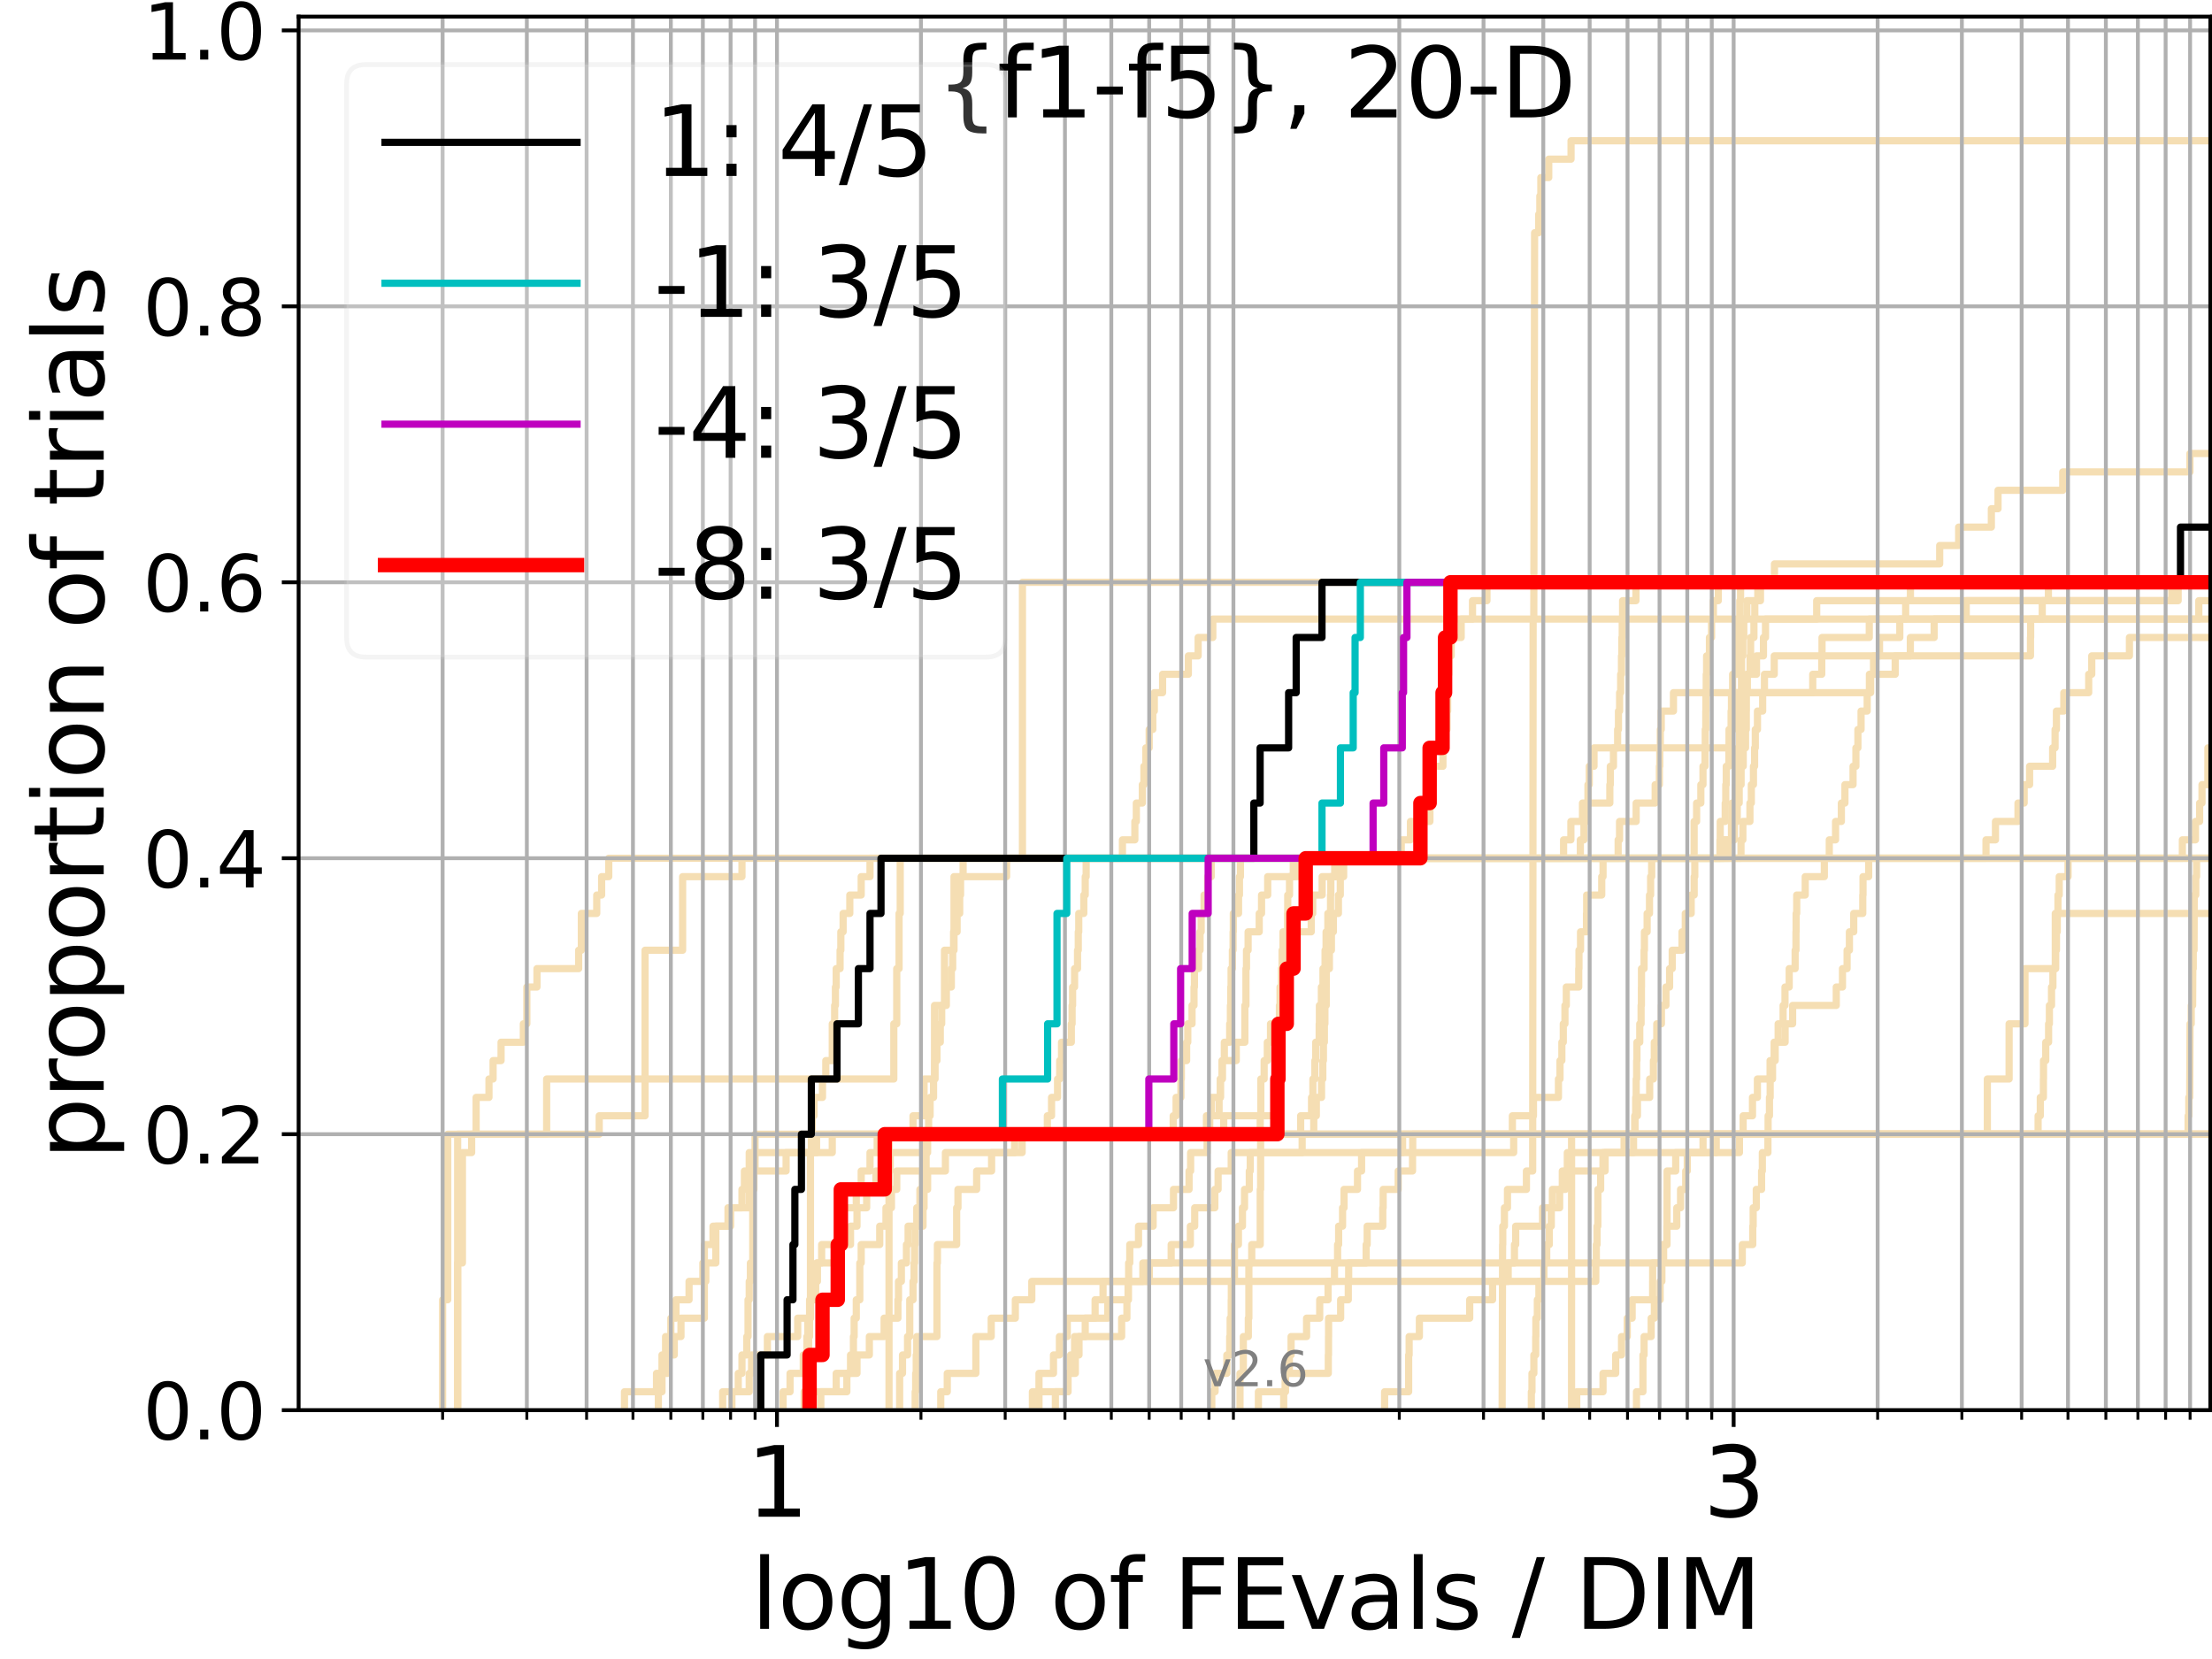 <?xml version="1.0" encoding="utf-8" standalone="no"?>
<!DOCTYPE svg PUBLIC "-//W3C//DTD SVG 1.1//EN"
  "http://www.w3.org/Graphics/SVG/1.1/DTD/svg11.dtd">
<svg xmlns:xlink="http://www.w3.org/1999/xlink" width="460.8pt" height="345.6pt" viewBox="0 0 460.8 345.6" xmlns="http://www.w3.org/2000/svg" version="1.1">
 <defs>
  <style type="text/css">*{stroke-linejoin: round; stroke-linecap: butt}</style>
 </defs>
 <g id="figure_1">
  <g id="patch_1">
   <path d="M 0 345.6 
L 460.8 345.6 
L 460.8 0 
L 0 0 
z
" style="fill: #ffffff"/>
  </g>
  <g id="axes_1">
   <g id="patch_2">
    <path d="M 62.208 293.76 
L 460.8 293.76 
L 460.8 3.456 
L 62.208 3.456 
z
" style="fill: #ffffff"/>
   </g>
   <g id="line2d_1">
    <path d="M 185.199 293.76 
L 185.199 289.928 
L 185.199 289.928 
L 185.199 286.095 
L 185.199 286.095 
L 185.199 282.263 
L 185.199 282.263 
L 185.199 278.43 
L 185.199 278.43 
L 185.199 274.598 
L 185.199 274.598 
L 185.199 270.766 
L 185.199 270.766 
L 185.199 266.933 
L 185.199 266.933 
L 185.199 263.101 
L 185.199 263.101 
L 185.199 259.268 
L 185.199 259.268 
L 185.199 255.436 
L 185.199 255.436 
L 185.199 251.604 
L 185.199 251.604 
L 185.199 247.771 
L 185.199 247.771 
L 185.199 243.939 
L 185.199 243.939 
L 185.199 240.106 
L 185.199 240.106 
L 185.199 236.274 
L 190.198 236.274 
L 190.198 232.442 
L 192.496 232.442 
L 192.496 228.609 
L 192.496 228.609 
L 192.496 224.777 
L 194.679 224.777 
L 194.679 220.944 
L 194.679 220.944 
L 194.679 217.112 
L 194.679 217.112 
L 194.679 213.28 
L 194.679 213.28 
L 194.679 209.447 
L 196.756 209.447 
L 196.756 205.615 
L 196.756 205.615 
L 196.756 201.782 
L 196.756 201.782 
L 196.756 197.95 
L 198.739 197.95 
L 198.739 194.118 
L 198.739 194.118 
L 198.739 190.285 
L 198.739 190.285 
L 198.739 186.453 
L 198.739 186.453 
L 198.739 182.621 
L 200.635 182.621 
L 200.635 178.788 
L 329.215 178.788 
L 329.215 174.956 
L 329.968 174.956 
L 329.968 171.123 
L 330.525 171.123 
L 330.525 167.291 
L 330.801 167.291 
L 330.801 163.459 
L 331.075 163.459 
L 331.075 159.626 
L 332.065 159.626 
L 332.065 155.794 
L 360.737 155.794 
L 360.737 151.961 
L 361.102 151.961 
L 361.102 148.129 
L 361.464 148.129 
L 361.464 144.297 
L 377.625 144.297 
L 377.625 140.464 
L 379.508 140.464 
L 379.508 136.632 
L 379.561 136.632 
L 379.561 132.799 
L 389.405 132.799 
L 389.405 128.967 
L 389.405 128.967 
L 389.405 128.967 
L 460.8 128.967 
" clip-path="url(#p2a2f3e248b)" style="fill: none; stroke: #f5deb3; stroke-width: 1.5; stroke-linecap: square"/>
   </g>
   <g id="line2d_2">
    <path d="M 327.384 293.76 
L 327.384 282.263 
L 327.384 282.263 
L 327.384 270.766 
L 327.389 270.766 
L 327.389 259.268 
L 327.389 259.268 
L 327.389 247.771 
L 327.389 247.771 
L 327.389 236.274 
L 413.999 236.274 
L 413.999 224.777 
L 418.533 224.777 
L 418.533 213.28 
L 421.842 213.28 
L 421.842 201.782 
L 428.154 201.782 
L 428.154 190.285 
L 428.154 190.285 
L 428.154 190.285 
L 460.8 190.285 
" clip-path="url(#p2a2f3e248b)" style="fill: none; stroke: #f5deb3; stroke-width: 1.5; stroke-linecap: square"/>
   </g>
   <g id="line2d_3">
    <path d="M 168.464 293.76 
L 168.464 289.928 
L 168.464 289.928 
L 168.464 286.095 
L 168.464 286.095 
L 168.464 282.263 
L 168.464 282.263 
L 168.464 278.43 
L 168.65 278.43 
L 168.65 274.598 
L 168.834 274.598 
L 168.834 270.766 
L 168.834 270.766 
L 168.834 266.933 
L 168.834 266.933 
L 168.834 263.101 
L 168.834 263.101 
L 168.834 259.268 
L 168.834 259.268 
L 168.834 255.436 
L 168.834 255.436 
L 168.834 251.604 
L 168.834 251.604 
L 168.834 247.771 
L 168.834 247.771 
L 168.834 243.939 
L 168.834 243.939 
L 168.834 240.106 
L 169.018 240.106 
L 169.018 236.274 
L 169.201 236.274 
L 169.201 232.442 
L 169.565 232.442 
L 169.565 228.609 
L 171.339 228.609 
L 171.339 224.777 
L 172.028 224.777 
L 172.028 220.944 
L 173.376 220.944 
L 173.376 217.112 
L 173.376 217.112 
L 173.376 213.28 
L 173.87 213.28 
L 173.87 209.447 
L 174.034 209.447 
L 174.034 205.615 
L 174.197 205.615 
L 174.197 201.782 
L 175.003 201.782 
L 175.003 197.95 
L 175.162 197.95 
L 175.162 194.118 
L 175.637 194.118 
L 175.637 190.285 
L 177.03 190.285 
L 177.03 186.453 
L 179.402 186.453 
L 179.402 182.621 
L 181.238 182.621 
L 181.238 178.788 
L 181.238 178.788 
L 181.238 178.788 
L 460.8 178.788 
" clip-path="url(#p2a2f3e248b)" style="fill: none; stroke: #f5deb3; stroke-width: 1.5; stroke-linecap: square"/>
   </g>
   <g id="line2d_4">
    <path d="M 137.148 293.76 
L 137.148 289.928 
L 137.907 289.928 
L 137.907 286.095 
L 139.021 286.095 
L 139.021 282.263 
L 140.464 282.263 
L 140.464 278.43 
L 141.86 278.43 
L 141.86 274.598 
L 146.728 274.598 
L 146.728 270.766 
L 146.728 270.766 
L 146.728 266.933 
L 147.034 266.933 
L 147.034 263.101 
L 149.116 263.101 
L 149.116 259.268 
L 149.116 259.268 
L 149.116 255.436 
L 151.654 255.436 
L 151.654 251.604 
L 154.567 251.604 
L 154.567 247.771 
L 155.076 247.771 
L 155.076 243.939 
L 156.077 243.939 
L 156.077 240.106 
L 173.376 240.106 
L 173.376 236.274 
L 252.008 236.274 
L 252.008 232.442 
L 253.957 232.442 
L 253.957 228.609 
L 254.24 228.609 
L 254.24 224.777 
L 254.571 224.777 
L 254.571 220.944 
L 255.051 220.944 
L 255.051 217.112 
L 256.167 217.112 
L 256.167 213.28 
L 256.313 213.28 
L 256.313 209.447 
L 256.386 209.447 
L 256.386 205.615 
L 256.459 205.615 
L 256.459 201.782 
L 256.726 201.782 
L 256.726 197.95 
L 256.871 197.95 
L 256.871 194.118 
L 256.919 194.118 
L 256.919 190.285 
L 258.011 190.285 
L 258.011 186.453 
L 258.199 186.453 
L 258.199 182.621 
L 258.408 182.621 
L 258.408 178.788 
L 352.916 178.788 
L 352.916 174.956 
L 352.919 174.956 
L 352.919 171.123 
L 353.434 171.123 
L 353.434 167.291 
L 354.317 167.291 
L 354.317 163.459 
L 354.763 163.459 
L 354.763 159.626 
L 355.195 159.626 
L 355.195 155.794 
L 355.235 155.794 
L 355.235 151.961 
L 355.346 151.961 
L 355.346 148.129 
L 355.376 148.129 
L 355.376 144.297 
L 355.44 144.297 
L 355.44 140.464 
L 355.519 140.464 
L 355.519 136.632 
L 356.107 136.632 
L 356.107 132.799 
L 356.547 132.799 
L 356.547 128.967 
L 356.925 128.967 
L 356.925 125.135 
L 357.953 125.135 
L 357.953 121.302 
L 357.953 121.302 
L 357.953 121.302 
L 460.8 121.302 
" clip-path="url(#p2a2f3e248b)" style="fill: none; stroke: #f5deb3; stroke-width: 1.5; stroke-linecap: square"/>
   </g>
   <g id="line2d_5">
    <path d="M 319.008 293.76 
L 319.008 289.928 
L 319.139 289.928 
L 319.139 286.095 
L 319.532 286.095 
L 319.532 282.263 
L 319.915 282.263 
L 319.915 278.43 
L 319.949 278.43 
L 319.949 274.598 
L 320.256 274.598 
L 320.256 270.766 
L 320.583 270.766 
L 320.583 266.933 
L 321.626 266.933 
L 321.626 263.101 
L 322.21 263.101 
L 322.21 259.268 
L 322.749 259.268 
L 322.749 255.436 
L 323.162 255.436 
L 323.162 251.604 
L 324.902 251.604 
L 324.902 247.771 
L 325.458 247.771 
L 325.458 243.939 
L 326.502 243.939 
L 326.502 240.106 
L 340.298 240.106 
L 340.298 236.274 
L 340.298 236.274 
L 340.298 236.274 
L 460.8 236.274 
" clip-path="url(#p2a2f3e248b)" style="fill: none; stroke: #f5deb3; stroke-width: 1.5; stroke-linecap: square"/>
   </g>
   <g id="line2d_6"/>
   <g id="line2d_7">
    <path d="M 167.526 293.76 
L 167.526 289.928 
L 176.416 289.928 
L 176.416 286.095 
L 177.182 286.095 
L 177.182 282.263 
L 177.786 282.263 
L 177.786 278.43 
L 177.935 278.43 
L 177.935 274.598 
L 178.381 274.598 
L 178.381 270.766 
L 179.113 270.766 
L 179.113 266.933 
L 179.113 266.933 
L 179.113 263.101 
L 179.402 263.101 
L 179.402 259.268 
L 183.264 259.268 
L 183.264 255.436 
L 184.564 255.436 
L 184.564 251.604 
L 185.701 251.604 
L 185.701 247.771 
L 186.809 247.771 
L 186.809 243.939 
L 192.921 243.939 
L 192.921 240.106 
L 192.921 240.106 
L 192.921 236.274 
L 273.681 236.274 
L 273.681 232.442 
L 274.217 232.442 
L 274.217 228.609 
L 275.3 228.609 
L 275.3 224.777 
L 275.566 224.777 
L 275.566 220.944 
L 275.691 220.944 
L 275.691 217.112 
L 275.893 217.112 
L 275.893 213.28 
L 276.002 213.28 
L 276.002 209.447 
L 276.28 209.447 
L 276.28 205.615 
L 276.295 205.615 
L 276.295 201.782 
L 276.936 201.782 
L 276.936 197.95 
L 277.358 197.95 
L 277.358 194.118 
L 277.761 194.118 
L 277.761 190.285 
L 278.818 190.285 
L 278.818 186.453 
L 279.208 186.453 
L 279.208 182.621 
L 279.409 182.621 
L 279.409 178.788 
L 362.68 178.788 
L 362.68 174.956 
L 363.069 174.956 
L 363.069 171.123 
L 364.542 171.123 
L 364.542 167.291 
L 364.835 167.291 
L 364.835 163.459 
L 365.274 163.459 
L 365.274 159.626 
L 365.514 159.626 
L 365.514 155.794 
L 365.66 155.794 
L 365.66 151.961 
L 366.112 151.961 
L 366.112 148.129 
L 367.194 148.129 
L 367.194 144.297 
L 367.569 144.297 
L 367.569 140.464 
L 369.608 140.464 
L 369.608 136.632 
L 422.986 136.632 
L 422.986 132.799 
L 423.023 132.799 
L 423.023 128.967 
L 425.433 128.967 
L 425.433 125.135 
L 426.72 125.135 
L 426.72 121.302 
L 461.8 121.302 
" clip-path="url(#p2a2f3e248b)" style="fill: none; stroke: #f5deb3; stroke-width: 1.5; stroke-linecap: square"/>
   </g>
   <g id="line2d_8">
    <path d="M 340.907 293.76 
L 340.907 289.928 
L 342.253 289.928 
L 342.257 282.263 
L 342.494 282.263 
L 342.494 278.43 
L 343.97 278.43 
L 343.97 274.598 
L 344.634 274.598 
L 344.634 270.766 
L 345.838 270.766 
L 345.838 266.933 
L 346.2 266.933 
L 346.2 263.101 
L 346.565 263.101 
L 346.565 259.268 
L 347.266 259.268 
L 347.266 255.436 
L 349.304 255.436 
L 349.304 251.604 
L 350.091 251.604 
L 350.091 247.771 
L 351.164 247.771 
L 351.164 243.939 
L 351.488 243.939 
L 351.488 240.106 
L 354.773 240.106 
L 354.773 236.274 
L 455.821 236.274 
L 455.821 232.442 
L 455.971 232.442 
L 455.971 228.609 
L 456.155 228.609 
L 456.23 213.28 
L 456.476 213.28 
L 456.476 209.447 
L 456.765 209.447 
L 456.804 201.782 
L 456.895 201.782 
L 456.895 197.95 
L 457.065 197.95 
L 457.103 186.453 
L 457.42 186.453 
L 457.42 182.621 
L 457.583 182.621 
L 457.583 178.788 
L 461.8 178.788 
L 461.8 178.788 
" clip-path="url(#p2a2f3e248b)" style="fill: none; stroke: #f5deb3; stroke-width: 1.5; stroke-linecap: square"/>
   </g>
   <g id="line2d_9">
    <path d="M 163.134 293.76 
L 163.134 289.928 
L 164.581 289.928 
L 164.581 286.095 
L 167.335 286.095 
L 167.335 282.263 
L 168.091 282.263 
L 168.091 278.43 
L 168.278 278.43 
L 168.278 274.598 
L 168.834 274.598 
L 168.834 270.766 
L 169.925 270.766 
L 169.925 266.933 
L 170.105 266.933 
L 170.105 263.101 
L 171.164 263.101 
L 171.164 259.268 
L 174.521 259.268 
L 174.521 255.436 
L 175.321 255.436 
L 175.321 251.604 
L 178.381 251.604 
L 178.381 247.771 
L 179.402 247.771 
L 179.402 243.939 
L 181.238 243.939 
L 181.238 240.106 
L 182.733 240.106 
L 182.733 236.274 
L 270.951 236.274 
L 270.951 232.442 
L 273.221 232.442 
L 273.221 228.609 
L 273.501 228.609 
L 273.501 224.777 
L 273.909 224.777 
L 273.909 220.944 
L 274.087 220.944 
L 274.087 217.112 
L 274.809 217.112 
L 274.809 213.28 
L 274.857 213.28 
L 274.857 209.447 
L 275.268 209.447 
L 275.268 205.615 
L 275.598 205.615 
L 275.598 201.782 
L 276.033 201.782 
L 276.033 197.95 
L 276.249 197.95 
L 276.249 194.118 
L 276.617 194.118 
L 276.617 190.285 
L 277.178 190.285 
L 277.178 186.453 
L 277.238 186.453 
L 277.238 182.621 
L 279.906 182.621 
L 279.906 178.788 
L 358.301 178.788 
L 358.301 174.956 
L 358.354 174.956 
L 358.354 171.123 
L 359.392 171.123 
L 359.392 167.291 
L 359.511 167.291 
L 359.511 163.459 
L 359.612 163.459 
L 359.612 159.626 
L 360.154 159.626 
L 360.154 155.794 
L 360.187 155.794 
L 360.187 151.961 
L 360.621 151.961 
L 360.621 148.129 
L 360.699 148.129 
L 360.699 144.297 
L 360.939 144.297 
L 360.939 140.464 
L 361.973 140.464 
L 361.973 136.632 
L 362.011 136.632 
L 362.011 132.799 
L 362.157 132.799 
L 362.157 128.967 
L 362.427 128.967 
L 362.427 125.135 
L 362.592 125.135 
L 362.592 121.302 
L 362.592 121.302 
L 362.592 121.302 
L 460.8 121.302 
" clip-path="url(#p2a2f3e248b)" style="fill: none; stroke: #f5deb3; stroke-width: 1.5; stroke-linecap: square"/>
   </g>
   <g id="line2d_10">
    <path d="M 195.977 293.76 
L 195.977 289.928 
L 197.332 289.928 
L 197.332 286.095 
L 203.289 286.095 
L 203.289 282.263 
L 203.289 282.263 
L 203.289 278.43 
L 206.491 278.43 
L 206.491 274.598 
L 211.511 274.598 
L 211.511 270.766 
L 214.943 270.766 
L 214.943 266.933 
L 332.436 266.933 
L 332.436 263.101 
L 332.541 263.101 
L 332.541 259.268 
L 332.696 259.268 
L 332.696 255.436 
L 332.859 255.436 
L 332.859 251.604 
L 332.871 251.604 
L 332.871 247.771 
L 333.445 247.771 
L 333.445 243.939 
L 333.927 243.939 
L 333.927 240.106 
L 362.357 240.106 
L 362.357 236.274 
L 461.8 236.274 
" clip-path="url(#p2a2f3e248b)" style="fill: none; stroke: #f5deb3; stroke-width: 1.5; stroke-linecap: square"/>
   </g>
   <g id="line2d_11">
    <path d="M 130.092 293.76 
L 130.092 289.928 
L 136.763 289.928 
L 136.763 286.095 
L 137.907 286.095 
L 137.907 282.263 
L 138.653 282.263 
L 138.653 278.43 
L 139.749 278.43 
L 139.749 274.598 
L 140.817 274.598 
L 140.817 270.766 
L 143.544 270.766 
L 143.544 266.933 
L 146.42 266.933 
L 146.42 263.101 
L 146.728 263.101 
L 146.728 259.268 
L 148.531 259.268 
L 148.531 255.436 
L 152.198 255.436 
L 152.198 251.604 
L 156.077 251.604 
L 156.077 247.771 
L 156.323 247.771 
L 156.323 243.939 
L 163.76 243.939 
L 163.76 240.106 
L 170.105 240.106 
L 170.105 236.274 
L 244.397 236.274 
L 244.397 232.442 
L 245.003 232.442 
L 245.003 228.609 
L 246.005 228.609 
L 246.005 224.777 
L 246.098 224.777 
L 246.098 220.944 
L 247.196 220.944 
L 247.196 217.112 
L 247.436 217.112 
L 247.436 213.28 
L 248.325 213.28 
L 248.325 209.447 
L 248.734 209.447 
L 248.734 205.615 
L 248.821 205.615 
L 248.821 201.782 
L 249.683 201.782 
L 249.683 197.95 
L 249.994 197.95 
L 249.994 194.118 
L 250.22 194.118 
L 250.22 190.285 
L 250.833 190.285 
L 250.833 186.453 
L 251.574 186.453 
L 251.574 182.621 
L 252.33 182.621 
L 252.33 178.788 
L 252.33 178.788 
L 252.33 178.788 
L 460.8 178.788 
" clip-path="url(#p2a2f3e248b)" style="fill: none; stroke: #f5deb3; stroke-width: 1.5; stroke-linecap: square"/>
   </g>
   <g id="line2d_12">
    <path d="M 95.335 293.76 
L 95.335 289.928 
L 95.335 289.928 
L 95.335 286.095 
L 95.335 286.095 
L 95.335 282.263 
L 95.335 282.263 
L 95.335 278.43 
L 95.335 278.43 
L 95.335 274.598 
L 95.335 274.598 
L 95.335 270.766 
L 95.335 270.766 
L 95.335 266.933 
L 95.335 266.933 
L 95.335 263.101 
L 95.335 263.101 
L 95.335 259.268 
L 95.335 259.268 
L 95.335 255.436 
L 95.335 255.436 
L 95.335 251.604 
L 95.335 251.604 
L 95.335 247.771 
L 95.335 247.771 
L 95.335 243.939 
L 95.335 243.939 
L 95.335 240.106 
L 95.335 240.106 
L 95.335 236.274 
L 124.825 236.274 
L 124.825 232.442 
L 134.38 232.442 
L 134.38 228.609 
L 134.38 228.609 
L 134.38 224.777 
L 134.38 224.777 
L 134.38 220.944 
L 134.38 220.944 
L 134.38 217.112 
L 134.38 217.112 
L 134.38 213.28 
L 134.38 213.28 
L 134.38 209.447 
L 134.38 209.447 
L 134.38 205.615 
L 134.38 205.615 
L 134.38 201.782 
L 134.38 201.782 
L 134.38 197.95 
L 142.202 197.95 
L 142.202 194.118 
L 142.202 194.118 
L 142.202 190.285 
L 142.202 190.285 
L 142.202 186.453 
L 142.202 186.453 
L 142.202 182.621 
L 154.567 182.621 
L 154.567 178.788 
L 325.724 178.788 
L 325.724 174.956 
L 327.242 174.956 
L 327.242 171.123 
L 329.66 171.123 
L 329.66 167.291 
L 335.356 167.291 
L 335.356 163.459 
L 335.458 163.459 
L 335.458 159.626 
L 336.115 159.626 
L 336.115 155.794 
L 336.982 155.794 
L 336.982 151.961 
L 337.156 151.961 
L 337.156 148.129 
L 337.393 148.129 
L 337.393 144.297 
L 337.613 144.297 
L 337.613 140.464 
L 337.784 140.464 
L 337.784 136.632 
L 337.862 136.632 
L 337.862 132.799 
L 337.94 132.799 
L 337.94 128.967 
L 338.018 128.967 
L 338.018 125.135 
L 340.796 125.135 
L 340.796 121.302 
L 340.796 121.302 
L 340.796 121.302 
L 460.8 121.302 
" clip-path="url(#p2a2f3e248b)" style="fill: none; stroke: #f5deb3; stroke-width: 1.5; stroke-linecap: square"/>
   </g>
   <g id="line2d_13">
    <path d="M 258.315 293.76 
L 258.315 289.928 
L 258.315 289.928 
L 258.315 286.095 
L 259.009 286.095 
L 259.009 282.263 
L 259.009 282.263 
L 259.009 278.43 
L 260.05 278.43 
L 260.05 274.598 
L 260.162 274.598 
L 260.162 270.766 
L 260.162 270.766 
L 260.162 266.933 
L 260.162 266.933 
L 260.162 263.101 
L 260.76 263.101 
L 260.76 259.268 
L 262.529 259.268 
L 262.529 255.436 
L 262.529 255.436 
L 262.529 251.604 
L 262.529 251.604 
L 262.529 247.771 
L 262.613 247.771 
L 262.613 243.939 
L 262.613 243.939 
L 262.613 240.106 
L 262.613 240.106 
L 262.613 236.274 
L 262.613 236.274 
L 262.613 236.274 
L 460.8 236.274 
" clip-path="url(#p2a2f3e248b)" style="fill: none; stroke: #f5deb3; stroke-width: 1.5; stroke-linecap: square"/>
   </g>
   <g id="line2d_14">
    <path d="M 152.468 293.76 
L 152.468 289.928 
L 153.792 289.928 
L 153.792 286.095 
L 154.567 286.095 
L 154.567 282.263 
L 155.579 282.263 
L 155.579 278.43 
L 155.829 278.43 
L 155.829 274.598 
L 155.829 274.598 
L 155.829 270.766 
L 156.077 270.766 
L 156.077 266.933 
L 156.323 266.933 
L 156.323 263.101 
L 156.812 263.101 
L 156.812 259.268 
L 156.812 259.268 
L 156.812 255.436 
L 156.812 255.436 
L 156.812 251.604 
L 156.812 251.604 
L 156.812 247.771 
L 157.055 247.771 
L 157.055 243.939 
L 157.296 243.939 
L 157.296 240.106 
L 157.296 240.106 
L 157.296 236.274 
L 218.182 236.274 
L 218.182 232.442 
L 219.056 232.442 
L 219.056 228.609 
L 220.307 228.609 
L 220.307 224.777 
L 220.753 224.777 
L 220.753 220.944 
L 221.14 220.944 
L 221.14 217.112 
L 223.181 217.112 
L 223.181 213.28 
L 223.338 213.28 
L 223.338 209.447 
L 223.442 209.447 
L 223.442 205.615 
L 223.857 205.615 
L 223.857 201.782 
L 224.472 201.782 
L 224.472 197.95 
L 224.625 197.95 
L 224.625 194.118 
L 224.726 194.118 
L 224.726 190.285 
L 225.776 190.285 
L 225.776 186.453 
L 226.072 186.453 
L 226.072 182.621 
L 226.268 182.621 
L 226.268 178.788 
L 233.823 178.788 
L 233.823 174.956 
L 236.41 174.956 
L 236.41 171.123 
L 236.718 171.123 
L 236.718 167.291 
L 237.966 167.291 
L 237.966 163.459 
L 238.3 163.459 
L 238.3 159.626 
L 238.705 159.626 
L 238.705 155.794 
L 239.396 155.794 
L 239.396 151.961 
L 240.147 151.961 
L 240.147 148.129 
L 240.464 148.129 
L 240.464 144.297 
L 242.189 144.297 
L 242.189 140.464 
L 247.556 140.464 
L 247.556 136.632 
L 249.597 136.632 
L 249.597 132.799 
L 252.65 132.799 
L 252.65 128.967 
L 458.05 128.967 
L 458.05 125.135 
L 458.05 125.135 
L 458.05 125.135 
L 460.8 125.135 
" clip-path="url(#p2a2f3e248b)" style="fill: none; stroke: #f5deb3; stroke-width: 1.5; stroke-linecap: square"/>
   </g>
   <g id="line2d_15"/>
   <g id="line2d_16">
    <path d="M 267.419 293.76 
L 267.419 289.928 
L 267.776 289.928 
L 267.776 286.095 
L 268.592 286.095 
L 268.592 282.263 
L 268.958 282.263 
L 268.958 278.43 
L 272.186 278.43 
L 272.186 274.598 
L 274.92 274.598 
L 274.92 270.766 
L 276.662 270.766 
L 276.662 266.933 
L 277.998 266.933 
L 277.998 263.101 
L 278.644 263.101 
L 278.644 259.268 
L 278.862 259.268 
L 278.862 255.436 
L 279.68 255.436 
L 279.68 251.604 
L 279.991 251.604 
L 279.991 247.771 
L 282.792 247.771 
L 282.792 243.939 
L 283.644 243.939 
L 283.644 240.106 
L 292.186 240.106 
L 292.186 236.274 
L 340.553 236.274 
L 340.553 232.442 
L 341.106 232.442 
L 341.106 228.609 
L 343.657 228.609 
L 343.657 224.777 
L 344.437 224.777 
L 344.437 220.944 
L 344.619 220.944 
L 344.619 217.112 
L 345.138 217.112 
L 345.138 213.28 
L 346.105 213.28 
L 346.105 209.447 
L 347.047 209.447 
L 347.047 205.615 
L 347.808 205.615 
L 347.808 201.782 
L 348.355 201.782 
L 348.355 197.95 
L 350.394 197.95 
L 350.394 194.118 
L 351.077 194.118 
L 351.077 190.285 
L 352.305 190.285 
L 352.305 186.453 
L 352.927 186.453 
L 352.927 182.621 
L 353.057 182.621 
L 353.057 178.788 
L 360.01 178.788 
L 360.01 174.956 
L 360.754 174.956 
L 360.754 171.123 
L 361.901 171.123 
L 361.901 167.291 
L 362.307 167.291 
L 362.307 163.459 
L 362.703 163.459 
L 362.703 159.626 
L 362.882 159.626 
L 362.882 155.794 
L 363.026 155.794 
L 363.108 148.129 
L 363.516 148.129 
L 363.516 144.297 
L 363.999 144.297 
L 363.999 140.464 
L 364.572 140.464 
L 364.572 136.632 
L 364.686 136.632 
L 364.686 132.799 
L 365.377 132.799 
L 365.377 128.967 
L 365.557 128.967 
L 365.557 125.135 
L 366.185 125.135 
L 366.185 121.302 
L 369.654 121.302 
L 369.654 117.47 
L 404.071 117.47 
L 404.071 113.637 
L 408.026 113.637 
L 408.026 109.805 
L 414.835 109.805 
L 414.835 105.973 
L 416.227 105.973 
L 416.227 102.14 
L 429.709 102.14 
L 429.709 98.308 
L 456.205 98.308 
L 456.205 94.475 
L 461.8 94.475 
L 461.8 94.475 
" clip-path="url(#p2a2f3e248b)" style="fill: none; stroke: #f5deb3; stroke-width: 1.5; stroke-linecap: square"/>
   </g>
   <g id="line2d_17">
    <path d="M 288.44 293.76 
L 288.44 289.928 
L 293.446 289.928 
L 293.446 286.095 
L 293.446 286.095 
L 293.446 282.263 
L 293.549 282.263 
L 293.549 278.43 
L 295.683 278.43 
L 295.683 274.598 
L 306.169 274.598 
L 306.169 270.766 
L 310.93 270.766 
L 310.93 266.933 
L 314.182 266.933 
L 314.182 263.101 
L 315.488 263.101 
L 315.488 259.268 
L 315.748 259.268 
L 315.748 255.436 
L 321.35 255.436 
L 321.35 251.604 
L 323.396 251.604 
L 323.396 247.771 
L 326.105 247.771 
L 326.105 243.939 
L 334.379 243.939 
L 334.379 240.106 
L 338.327 240.106 
L 338.327 236.274 
L 461.8 236.274 
" clip-path="url(#p2a2f3e248b)" style="fill: none; stroke: #f5deb3; stroke-width: 1.5; stroke-linecap: square"/>
   </g>
   <g id="line2d_18">
    <path d="M 95.335 293.76 
L 95.335 289.928 
L 95.335 289.928 
L 95.335 286.095 
L 95.335 286.095 
L 95.335 282.263 
L 95.335 282.263 
L 95.335 278.43 
L 95.335 278.43 
L 95.335 274.598 
L 95.335 274.598 
L 95.335 270.766 
L 95.335 270.766 
L 95.335 266.933 
L 95.335 266.933 
L 95.335 263.101 
L 96.329 263.101 
L 96.329 259.268 
L 96.329 259.268 
L 96.329 255.436 
L 96.329 255.436 
L 96.329 251.604 
L 96.329 251.604 
L 96.329 247.771 
L 96.329 247.771 
L 96.329 243.939 
L 96.329 243.939 
L 96.329 240.106 
L 98.253 240.106 
L 98.253 236.274 
L 99.184 236.274 
L 99.184 232.442 
L 99.184 232.442 
L 99.184 228.609 
L 101.862 228.609 
L 101.862 224.777 
L 102.719 224.777 
L 102.719 220.944 
L 104.383 220.944 
L 104.383 217.112 
L 109.024 217.112 
L 109.024 213.28 
L 109.752 213.28 
L 109.752 209.447 
L 109.752 209.447 
L 109.752 205.615 
L 111.863 205.615 
L 111.863 201.782 
L 120.548 201.782 
L 120.548 197.95 
L 121.106 197.95 
L 121.106 194.118 
L 121.106 194.118 
L 121.106 190.285 
L 124.313 190.285 
L 124.313 186.453 
L 125.331 186.453 
L 125.331 182.621 
L 126.815 182.621 
L 126.815 178.788 
L 413.722 178.788 
L 413.722 174.956 
L 415.695 174.956 
L 415.695 171.123 
L 420.385 171.123 
L 420.385 167.291 
L 421.67 167.291 
L 421.67 163.459 
L 422.802 163.459 
L 422.802 159.626 
L 427.604 159.626 
L 427.604 155.794 
L 428.111 155.794 
L 428.111 151.961 
L 428.392 151.961 
L 428.392 148.129 
L 429.932 148.129 
L 429.932 144.297 
L 435.113 144.297 
L 435.113 140.464 
L 435.751 140.464 
L 435.751 136.632 
L 443.601 136.632 
L 443.601 132.799 
L 461.8 132.799 
" clip-path="url(#p2a2f3e248b)" style="fill: none; stroke: #f5deb3; stroke-width: 1.5; stroke-linecap: square"/>
   </g>
   <g id="line2d_19">
    <path d="M 328.461 293.76 
L 328.461 289.928 
L 333.935 289.928 
L 333.935 286.095 
L 336.576 286.095 
L 336.576 282.263 
L 337.796 282.263 
L 337.796 278.43 
L 338.985 278.43 
L 338.985 274.598 
L 340.006 274.598 
L 340.006 270.766 
L 344.272 270.766 
L 344.272 266.933 
L 344.278 266.933 
L 344.278 263.101 
L 346.298 263.101 
L 346.298 259.268 
L 347.248 259.268 
L 347.248 255.436 
L 347.269 255.436 
L 347.269 251.604 
L 347.275 251.604 
L 347.275 247.771 
L 347.281 247.771 
L 347.281 243.939 
L 349.079 243.939 
L 349.079 240.106 
L 357.522 240.106 
L 357.522 236.274 
L 424.574 236.274 
L 424.574 232.442 
L 425.031 232.442 
L 425.031 228.609 
L 425.678 228.609 
L 425.678 224.777 
L 425.699 224.777 
L 425.699 220.944 
L 426.169 220.944 
L 426.169 217.112 
L 426.759 217.112 
L 426.759 213.28 
L 426.926 213.28 
L 426.926 209.447 
L 427.37 209.447 
L 427.37 205.615 
L 427.659 205.615 
L 427.659 201.782 
L 428.239 201.782 
L 428.239 197.95 
L 428.398 197.95 
L 428.398 194.118 
L 428.567 194.118 
L 428.567 190.285 
L 428.713 190.285 
L 428.713 186.453 
L 428.973 186.453 
L 428.973 182.621 
L 430.814 182.621 
L 430.814 178.788 
L 454.628 178.788 
L 454.628 174.956 
L 457.354 174.956 
L 457.354 171.123 
L 458.222 171.123 
L 458.222 167.291 
L 458.716 167.291 
L 458.716 163.459 
L 459.942 163.459 
L 459.942 159.626 
L 459.949 159.626 
L 459.949 155.794 
L 460.849 155.794 
L 460.849 151.961 
L 460.981 151.961 
L 460.981 148.129 
L 461.59 148.129 
L 461.59 144.297 
L 461.8 144.297 
" clip-path="url(#p2a2f3e248b)" style="fill: none; stroke: #f5deb3; stroke-width: 1.5; stroke-linecap: square"/>
   </g>
   <g id="line2d_20">
    <path d="M 150.544 293.76 
L 150.544 289.928 
L 156.077 289.928 
L 156.077 286.095 
L 156.568 286.095 
L 156.568 282.263 
L 159.863 282.263 
L 159.863 278.43 
L 166.176 278.43 
L 166.176 274.598 
L 168.65 274.598 
L 168.65 270.766 
L 169.745 270.766 
L 169.745 266.933 
L 170.283 266.933 
L 170.283 263.101 
L 175.162 263.101 
L 175.162 259.268 
L 177.182 259.268 
L 177.182 255.436 
L 178.528 255.436 
L 178.528 251.604 
L 180.541 251.604 
L 180.541 247.771 
L 182.465 247.771 
L 182.465 243.939 
L 185.451 243.939 
L 185.451 240.106 
L 192.815 240.106 
L 192.815 236.274 
L 251.329 236.274 
L 251.329 232.442 
L 252.33 232.442 
L 252.33 228.609 
L 254.214 228.609 
L 254.214 224.777 
L 254.647 224.777 
L 254.647 220.944 
L 257.54 220.944 
L 257.54 217.112 
L 259.328 217.112 
L 259.328 213.28 
L 259.328 213.28 
L 259.328 209.447 
L 259.555 209.447 
L 259.555 205.615 
L 259.555 205.615 
L 259.555 201.782 
L 259.668 201.782 
L 259.668 197.95 
L 260.005 197.95 
L 260.005 194.118 
L 262.317 194.118 
L 262.317 190.285 
L 262.803 190.285 
L 262.803 186.453 
L 264.085 186.453 
L 264.085 182.621 
L 270.32 182.621 
L 270.32 178.788 
L 337.088 178.788 
L 337.088 174.956 
L 337.382 174.956 
L 337.382 171.123 
L 340.841 171.123 
L 340.841 167.291 
L 344.802 167.291 
L 344.802 163.459 
L 345.68 163.459 
L 345.68 159.626 
L 345.761 159.626 
L 345.761 155.794 
L 345.872 155.794 
L 345.872 151.961 
L 346.065 151.961 
L 346.065 148.129 
L 348.613 148.129 
L 348.613 144.297 
L 389.429 144.297 
L 389.429 140.464 
L 394.805 140.464 
L 394.805 136.632 
L 397.96 136.632 
L 397.96 132.799 
L 402.924 132.799 
L 402.924 128.967 
L 409.594 128.967 
L 409.594 125.135 
L 452.42 125.135 
L 452.42 121.302 
L 452.42 121.302 
L 452.42 121.302 
L 460.8 121.302 
" clip-path="url(#p2a2f3e248b)" style="fill: none; stroke: #f5deb3; stroke-width: 1.5; stroke-linecap: square"/>
   </g>
   <g id="line2d_21">
    <path d="M 312.921 293.76 
L 313.02 259.268 
L 313.053 259.268 
L 313.053 255.436 
L 313.4 255.436 
L 313.4 251.604 
L 314.034 251.604 
L 314.034 247.771 
L 317.982 247.771 
L 317.982 243.939 
L 319.282 243.939 
L 319.379 128.967 
L 319.515 128.967 
L 319.622 79.146 
L 319.639 79.146 
L 319.684 48.487 
L 320.539 48.487 
L 320.539 44.654 
L 320.776 44.654 
L 320.776 40.822 
L 320.985 40.822 
L 320.985 36.989 
L 322.633 36.989 
L 322.633 33.157 
L 327.276 33.157 
L 327.276 29.325 
L 327.276 29.325 
L 460.8 29.325 
L 460.8 29.325 
" clip-path="url(#p2a2f3e248b)" style="fill: none; stroke: #f5deb3; stroke-width: 1.5; stroke-linecap: square"/>
   </g>
   <g id="line2d_22">
    <path d="M 170.99 293.76 
L 170.99 289.928 
L 174.197 289.928 
L 174.197 286.095 
L 178.528 286.095 
L 178.528 282.263 
L 181.1 282.263 
L 181.1 278.43 
L 184.178 278.43 
L 184.178 274.598 
L 187.051 274.598 
L 187.051 270.766 
L 187.172 270.766 
L 187.172 266.933 
L 187.771 266.933 
L 187.771 263.101 
L 188.828 263.101 
L 188.828 259.268 
L 189.174 259.268 
L 189.174 255.436 
L 192.283 255.436 
L 192.283 251.604 
L 192.496 251.604 
L 192.496 247.771 
L 193.236 247.771 
L 193.236 243.939 
L 196.949 243.939 
L 196.949 240.106 
L 211.373 240.106 
L 211.373 236.274 
L 254.925 236.274 
L 254.925 232.442 
L 262.655 232.442 
L 262.655 228.609 
L 262.655 228.609 
L 262.655 224.777 
L 263.345 224.777 
L 263.345 220.944 
L 264.004 220.944 
L 264.004 217.112 
L 264.672 217.112 
L 264.672 213.28 
L 267.287 213.28 
L 267.287 209.447 
L 267.513 209.447 
L 267.513 205.615 
L 267.757 205.615 
L 267.757 201.782 
L 268.389 201.782 
L 268.389 197.95 
L 269.788 197.95 
L 269.788 194.118 
L 273.155 194.118 
L 273.155 190.285 
L 273.468 190.285 
L 273.468 186.453 
L 275.425 186.453 
L 275.425 182.621 
L 278.043 182.621 
L 278.043 178.788 
L 291.908 178.788 
L 291.908 174.956 
L 293.827 174.956 
L 293.827 171.123 
L 297.876 171.123 
L 297.876 167.291 
L 298.192 167.291 
L 298.192 163.459 
L 298.524 163.459 
L 298.524 159.626 
L 300.59 159.626 
L 300.59 155.794 
L 300.87 155.794 
L 300.87 151.961 
L 301.432 151.961 
L 301.432 148.129 
L 301.57 148.129 
L 301.57 144.297 
L 301.655 144.297 
L 301.655 140.464 
L 301.817 140.464 
L 301.817 136.632 
L 302.309 136.632 
L 302.309 132.799 
L 304.39 132.799 
L 304.39 128.967 
L 306.751 128.967 
L 306.751 125.135 
L 309.762 125.135 
L 309.762 121.302 
L 309.762 121.302 
L 309.762 121.302 
L 460.8 121.302 
" clip-path="url(#p2a2f3e248b)" style="fill: none; stroke: #f5deb3; stroke-width: 1.5; stroke-linecap: square"/>
   </g>
   <g id="line2d_23">
    <path d="M 215.069 293.76 
L 215.069 289.928 
L 222.44 289.928 
L 222.44 286.095 
L 224.012 286.095 
L 224.012 282.263 
L 224.777 282.263 
L 224.777 278.43 
L 226.072 278.43 
L 226.072 274.598 
L 228.132 274.598 
L 228.132 270.766 
L 229.784 270.766 
L 229.784 266.933 
L 239.432 266.933 
L 239.432 263.101 
L 362.949 263.101 
L 362.949 259.268 
L 365.129 259.268 
L 365.129 255.436 
L 365.217 255.436 
L 365.217 251.604 
L 365.866 251.604 
L 365.866 247.771 
L 366.97 247.771 
L 366.97 243.939 
L 367.127 243.939 
L 367.127 240.106 
L 368.292 240.106 
L 368.292 236.274 
L 368.327 236.274 
L 368.327 232.442 
L 368.61 232.442 
L 368.61 228.609 
L 368.761 228.609 
L 368.761 224.777 
L 369.25 224.777 
L 369.25 220.944 
L 369.583 220.944 
L 369.583 217.112 
L 371.872 217.112 
L 371.872 213.28 
L 373.434 213.28 
L 373.434 209.447 
L 382.528 209.447 
L 382.528 205.615 
L 383.822 205.615 
L 383.822 201.782 
L 384.783 201.782 
L 384.783 197.95 
L 385.266 197.95 
L 385.266 194.118 
L 386.168 194.118 
L 386.168 190.285 
L 388.049 190.285 
L 388.049 186.453 
L 388.101 186.453 
L 388.101 182.621 
L 389.281 182.621 
L 389.281 178.788 
L 389.281 178.788 
L 389.281 178.788 
L 460.8 178.788 
" clip-path="url(#p2a2f3e248b)" style="fill: none; stroke: #f5deb3; stroke-width: 1.5; stroke-linecap: square"/>
   </g>
   <g id="line2d_24">
    <path d="M 262.147 293.76 
L 262.147 289.928 
L 267.739 289.928 
L 267.739 286.095 
L 276.708 286.095 
L 276.708 282.263 
L 276.754 282.263 
L 276.754 278.43 
L 276.769 278.43 
L 276.769 274.598 
L 279.28 274.598 
L 279.28 270.766 
L 280.871 270.766 
L 280.871 266.933 
L 280.954 266.933 
L 280.954 263.101 
L 284.593 263.101 
L 284.593 259.268 
L 284.808 259.268 
L 284.808 255.436 
L 288.055 255.436 
L 288.055 251.604 
L 288.137 251.604 
L 288.137 247.771 
L 291.271 247.771 
L 291.271 243.939 
L 294.255 243.939 
L 294.255 240.106 
L 294.296 240.106 
L 294.296 236.274 
L 363.129 236.274 
L 363.129 232.442 
L 365.073 232.442 
L 365.073 228.609 
L 366.099 228.609 
L 366.099 224.777 
L 368.74 224.777 
L 368.74 220.944 
L 369.805 220.944 
L 369.805 217.112 
L 370.422 217.112 
L 370.422 213.28 
L 371.453 213.28 
L 371.453 209.447 
L 371.846 209.447 
L 371.846 205.615 
L 372.725 205.615 
L 372.725 201.782 
L 373.959 201.782 
L 373.959 197.95 
L 374.134 197.95 
L 374.134 194.118 
L 374.164 194.118 
L 374.164 190.285 
L 374.288 190.285 
L 374.288 186.453 
L 376.059 186.453 
L 376.059 182.621 
L 380.043 182.621 
L 380.043 178.788 
L 381.073 178.788 
L 381.073 174.956 
L 382.382 174.956 
L 382.382 171.123 
L 383.59 171.123 
L 383.59 167.291 
L 384.332 167.291 
L 384.332 163.459 
L 386.023 163.459 
L 386.023 159.626 
L 386.619 159.626 
L 386.619 155.794 
L 387.037 155.794 
L 387.037 151.961 
L 387.694 151.961 
L 387.694 148.129 
L 388.971 148.129 
L 388.971 144.297 
L 389.689 144.297 
L 389.689 140.464 
L 390.292 140.464 
L 390.292 136.632 
L 391.536 136.632 
L 391.536 132.799 
L 395.763 132.799 
L 395.763 128.967 
L 396.984 128.967 
L 396.984 125.135 
L 397.973 125.135 
L 397.973 121.302 
L 397.973 121.302 
L 397.973 121.302 
L 460.8 121.302 
" clip-path="url(#p2a2f3e248b)" style="fill: none; stroke: #f5deb3; stroke-width: 1.5; stroke-linecap: square"/>
   </g>
   <g id="line2d_25">
    <path d="M 219.856 293.76 
L 219.856 289.928 
L 222.493 289.928 
L 222.493 286.095 
L 223.023 286.095 
L 223.023 282.263 
L 223.857 282.263 
L 223.857 278.43 
L 233.658 278.43 
L 233.658 274.598 
L 234.756 274.598 
L 234.756 270.766 
L 234.996 270.766 
L 234.996 266.933 
L 238.078 266.933 
L 238.078 263.101 
L 243.977 263.101 
L 243.977 259.268 
L 247.972 259.268 
L 247.972 255.436 
L 248.879 255.436 
L 248.879 251.604 
L 253.072 251.604 
L 253.072 247.771 
L 253.751 247.771 
L 253.751 243.939 
L 256.484 243.939 
L 256.484 240.106 
L 315.326 240.106 
L 315.326 236.274 
L 461.8 236.274 
" clip-path="url(#p2a2f3e248b)" style="fill: none; stroke: #f5deb3; stroke-width: 1.5; stroke-linecap: square"/>
   </g>
   <g id="line2d_26">
    <path d="M 252.437 293.76 
L 252.437 289.928 
L 253.125 289.928 
L 253.125 286.095 
L 255.575 286.095 
L 255.575 282.263 
L 256.167 282.263 
L 256.167 278.43 
L 256.264 278.43 
L 256.264 274.598 
L 256.484 274.598 
L 256.484 270.766 
L 256.508 270.766 
L 256.508 266.933 
L 257.159 266.933 
L 257.159 263.101 
L 257.159 263.101 
L 257.159 259.268 
L 257.988 259.268 
L 257.988 255.436 
L 258.825 255.436 
L 258.825 251.604 
L 259.26 251.604 
L 259.26 247.771 
L 260.251 247.771 
L 260.251 243.939 
L 260.451 243.939 
L 260.451 240.106 
L 271.263 240.106 
L 271.263 236.274 
L 315.057 236.274 
L 315.057 232.442 
L 319.447 232.442 
L 319.447 228.609 
L 324.651 228.609 
L 324.651 224.777 
L 324.977 224.777 
L 324.977 220.944 
L 325.364 220.944 
L 325.364 217.112 
L 325.66 217.112 
L 325.66 213.28 
L 326.008 213.28 
L 326.008 209.447 
L 326.289 209.447 
L 326.289 205.615 
L 328.878 205.615 
L 328.878 201.782 
L 328.929 201.782 
L 328.929 197.95 
L 329.255 197.95 
L 329.255 194.118 
L 330.494 194.118 
L 330.494 190.285 
L 330.53 190.285 
L 330.53 186.453 
L 333.67 186.453 
L 333.67 182.621 
L 333.943 182.621 
L 333.943 178.788 
L 359.168 178.788 
L 359.168 174.956 
L 361.303 174.956 
L 361.303 171.123 
L 361.4 171.123 
L 361.4 167.291 
L 361.732 167.291 
L 361.732 163.459 
L 361.771 163.459 
L 361.771 159.626 
L 363.146 159.626 
L 363.146 155.794 
L 363.626 155.794 
L 363.626 151.961 
L 363.784 151.961 
L 363.784 148.129 
L 363.798 148.129 
L 363.798 144.297 
L 363.895 144.297 
L 363.895 140.464 
L 365.911 140.464 
L 365.911 136.632 
L 367.363 136.632 
L 367.363 132.799 
L 367.789 132.799 
L 367.789 128.967 
L 378.449 128.967 
L 378.449 125.135 
L 453.747 125.135 
L 453.747 121.302 
L 461.8 121.302 
" clip-path="url(#p2a2f3e248b)" style="fill: none; stroke: #f5deb3; stroke-width: 1.5; stroke-linecap: square"/>
   </g>
   <g id="line2d_27">
    <path d="M 216.439 293.76 
L 216.439 289.928 
L 216.439 289.928 
L 216.439 286.095 
L 219.458 286.095 
L 219.458 282.263 
L 220.698 282.263 
L 220.698 278.43 
L 222.333 278.43 
L 222.333 274.598 
L 230.764 274.598 
L 230.764 270.766 
L 235.076 270.766 
L 235.076 266.933 
L 235.116 266.933 
L 235.116 263.101 
L 235.354 263.101 
L 235.354 259.268 
L 237.176 259.268 
L 237.176 255.436 
L 240.217 255.436 
L 240.217 251.604 
L 244.461 251.604 
L 244.461 247.771 
L 247.705 247.771 
L 247.705 243.939 
L 248.031 243.939 
L 248.031 240.106 
L 251.465 240.106 
L 251.465 236.274 
L 262.529 236.274 
L 262.529 232.442 
L 265.921 232.442 
L 265.921 228.609 
L 266.097 228.609 
L 266.097 224.777 
L 266.291 224.777 
L 266.291 220.944 
L 266.407 220.944 
L 266.407 217.112 
L 266.523 217.112 
L 266.523 213.28 
L 266.523 213.28 
L 266.523 209.447 
L 266.657 209.447 
L 266.657 205.615 
L 266.945 205.615 
L 266.945 201.782 
L 267.078 201.782 
L 267.078 197.95 
L 267.268 197.95 
L 267.268 194.118 
L 268.223 194.118 
L 268.223 190.285 
L 268.26 190.285 
L 268.26 186.453 
L 268.629 186.453 
L 268.629 182.621 
L 269.411 182.621 
L 269.411 178.788 
L 461.8 178.788 
" clip-path="url(#p2a2f3e248b)" style="fill: none; stroke: #f5deb3; stroke-width: 1.5; stroke-linecap: square"/>
   </g>
   <g id="line2d_28">
    <path d="M 190.645 293.76 
L 190.645 289.928 
L 190.756 289.928 
L 190.756 286.095 
L 190.867 286.095 
L 190.867 282.263 
L 190.978 282.263 
L 190.978 278.43 
L 195.183 278.43 
L 195.183 274.598 
L 195.183 274.598 
L 195.183 270.766 
L 195.183 270.766 
L 195.183 266.933 
L 195.183 266.933 
L 195.183 263.101 
L 195.283 263.101 
L 195.283 259.268 
L 199.289 259.268 
L 199.289 255.436 
L 199.289 255.436 
L 199.289 251.604 
L 199.562 251.604 
L 199.562 247.771 
L 203.455 247.771 
L 203.455 243.939 
L 206.568 243.939 
L 206.568 240.106 
L 212.93 240.106 
L 212.93 236.274 
L 340.605 236.274 
L 340.605 232.442 
L 340.744 232.442 
L 340.744 228.609 
L 340.848 228.609 
L 340.848 224.777 
L 340.945 224.777 
L 340.945 220.944 
L 341.003 220.944 
L 341.003 217.112 
L 341.592 217.112 
L 341.592 213.28 
L 341.87 213.28 
L 341.87 209.447 
L 341.937 209.447 
L 341.937 205.615 
L 341.954 205.615 
L 341.954 201.782 
L 342.49 201.782 
L 342.49 197.95 
L 342.564 197.95 
L 342.564 194.118 
L 343.128 194.118 
L 343.128 190.285 
L 343.621 190.285 
L 343.621 186.453 
L 343.854 186.453 
L 343.854 182.621 
L 344.073 182.621 
L 344.073 178.788 
L 358.925 178.788 
L 358.925 174.956 
L 360.695 174.956 
L 360.695 171.123 
L 360.822 171.123 
L 360.822 167.291 
L 361.503 167.291 
L 361.503 163.459 
L 361.542 163.459 
L 361.542 159.626 
L 362.068 159.626 
L 362.068 155.794 
L 362.387 155.794 
L 362.387 151.961 
L 362.465 151.961 
L 362.465 148.129 
L 362.504 148.129 
L 362.504 144.297 
L 362.785 144.297 
L 362.785 140.464 
L 362.795 140.464 
L 362.795 136.632 
L 363.069 136.632 
L 363.069 132.799 
L 363.263 132.799 
L 363.263 128.967 
L 363.899 128.967 
L 363.899 125.135 
L 366.737 125.135 
L 366.737 121.302 
L 366.737 121.302 
L 366.737 121.302 
L 460.8 121.302 
" clip-path="url(#p2a2f3e248b)" style="fill: none; stroke: #f5deb3; stroke-width: 1.5; stroke-linecap: square"/>
   </g>
   <g id="line2d_29">
    <path d="M 92.205 293.76 
L 92.205 289.928 
L 92.205 289.928 
L 92.205 286.095 
L 92.205 286.095 
L 92.205 282.263 
L 92.205 282.263 
L 92.205 278.43 
L 92.205 278.43 
L 92.205 274.598 
L 92.205 274.598 
L 92.205 270.766 
L 93.273 270.766 
L 93.273 266.933 
L 93.273 266.933 
L 93.273 263.101 
L 93.273 263.101 
L 93.273 259.268 
L 93.273 259.268 
L 93.273 255.436 
L 93.273 255.436 
L 93.273 251.604 
L 93.273 251.604 
L 93.273 247.771 
L 93.273 247.771 
L 93.273 243.939 
L 93.273 243.939 
L 93.273 240.106 
L 93.273 240.106 
L 93.273 236.274 
L 113.876 236.274 
L 113.876 232.442 
L 113.876 232.442 
L 113.876 228.609 
L 113.876 228.609 
L 113.876 224.777 
L 186.197 224.777 
L 186.197 220.944 
L 186.197 220.944 
L 186.197 217.112 
L 186.197 217.112 
L 186.197 213.28 
L 186.809 213.28 
L 186.809 209.447 
L 186.809 209.447 
L 186.809 205.615 
L 186.809 205.615 
L 186.809 201.782 
L 187.292 201.782 
L 187.292 197.95 
L 187.292 197.95 
L 187.292 194.118 
L 187.292 194.118 
L 187.292 190.285 
L 187.532 190.285 
L 187.532 186.453 
L 187.532 186.453 
L 187.532 182.621 
L 187.532 182.621 
L 187.532 178.788 
L 187.532 178.788 
L 187.532 178.788 
L 460.8 178.788 
" clip-path="url(#p2a2f3e248b)" style="fill: none; stroke: #f5deb3; stroke-width: 1.5; stroke-linecap: square"/>
   </g>
   <g id="line2d_30">
    <path d="M 187.412 293.76 
L 187.412 289.928 
L 187.412 289.928 
L 187.412 286.095 
L 188.008 286.095 
L 188.008 282.263 
L 189.059 282.263 
L 189.059 278.43 
L 189.518 278.43 
L 189.518 274.598 
L 189.518 274.598 
L 189.518 270.766 
L 190.198 270.766 
L 190.198 266.933 
L 190.422 266.933 
L 190.422 263.101 
L 190.534 263.101 
L 190.534 259.268 
L 190.645 259.268 
L 190.645 255.436 
L 190.978 255.436 
L 190.978 251.604 
L 191.635 251.604 
L 191.635 247.771 
L 192.175 247.771 
L 192.175 243.939 
L 192.283 243.939 
L 192.283 240.106 
L 193.236 240.106 
L 193.236 236.274 
L 193.445 236.274 
L 193.445 232.442 
L 193.757 232.442 
L 193.757 228.609 
L 194.476 228.609 
L 194.476 224.777 
L 194.78 224.777 
L 194.78 220.944 
L 195.183 220.944 
L 195.183 217.112 
L 195.878 217.112 
L 195.878 213.28 
L 196.173 213.28 
L 196.173 209.447 
L 197.141 209.447 
L 197.141 205.615 
L 198.182 205.615 
L 198.182 201.782 
L 198.461 201.782 
L 198.461 197.95 
L 198.647 197.95 
L 198.647 194.118 
L 199.38 194.118 
L 199.38 190.285 
L 199.922 190.285 
L 199.922 186.453 
L 200.101 186.453 
L 200.101 182.621 
L 209.687 182.621 
L 209.687 178.788 
L 212.996 178.788 
L 212.996 174.956 
L 212.996 174.956 
L 212.996 171.123 
L 212.996 171.123 
L 212.996 167.291 
L 212.996 167.291 
L 212.996 163.459 
L 212.996 163.459 
L 212.996 159.626 
L 212.996 159.626 
L 212.996 155.794 
L 212.996 155.794 
L 212.996 151.961 
L 212.996 151.961 
L 212.996 148.129 
L 212.996 148.129 
L 212.996 144.297 
L 212.996 144.297 
L 212.996 140.464 
L 212.996 140.464 
L 212.996 136.632 
L 212.996 136.632 
L 212.996 132.799 
L 212.996 132.799 
L 212.996 128.967 
L 212.996 128.967 
L 212.996 125.135 
L 212.996 125.135 
L 212.996 121.302 
L 212.996 121.302 
L 212.996 121.302 
L 460.8 121.302 
" clip-path="url(#p2a2f3e248b)" style="fill: none; stroke: #f5deb3; stroke-width: 1.5; stroke-linecap: square"/>
   </g>
   <g id="matplotlib.axis_1">
    <g id="xtick_1">
     <g id="line2d_31">
      <path d="M 161.855 293.76 
L 161.855 3.456 
" clip-path="url(#p2a2f3e248b)" style="fill: none; stroke: #b0b0b0; stroke-width: 0.8; stroke-linecap: square"/>
     </g>
     <g id="line2d_32">
      <defs>
       <path id="mb886d74aa9" d="M 0 0 
L 0 3.5 
" style="stroke: #000000; stroke-width: 0.8"/>
      </defs>
      <g>
       <use xlink:href="#mb886d74aa9" x="161.855" y="293.76" style="stroke: #000000; stroke-width: 0.8"/>
      </g>
     </g>
     <g id="text_1">
      <!-- 1 -->
      <g transform="translate(155.493 315.957)scale(0.2 -0.2)">
       <defs>
        <path id="DejaVuSans-31" d="M 794 531 
L 1825 531 
L 1825 4091 
L 703 3866 
L 703 4441 
L 1819 4666 
L 2450 4666 
L 2450 531 
L 3481 531 
L 3481 0 
L 794 0 
L 794 531 
z
" transform="scale(0.016)"/>
       </defs>
       <use xlink:href="#DejaVuSans-31"/>
      </g>
     </g>
    </g>
    <g id="xtick_2">
     <g id="line2d_33">
      <path d="M 361.15 293.76 
L 361.15 3.456 
" clip-path="url(#p2a2f3e248b)" style="fill: none; stroke: #b0b0b0; stroke-width: 0.8; stroke-linecap: square"/>
     </g>
     <g id="line2d_34">
      <g>
       <use xlink:href="#mb886d74aa9" x="361.15" y="293.76" style="stroke: #000000; stroke-width: 0.8"/>
      </g>
     </g>
     <g id="text_2">
      <!-- 3 -->
      <g transform="translate(354.787 315.957)scale(0.2 -0.2)">
       <defs>
        <path id="DejaVuSans-33" d="M 2597 2516 
Q 3050 2419 3304 2112 
Q 3559 1806 3559 1356 
Q 3559 666 3084 287 
Q 2609 -91 1734 -91 
Q 1441 -91 1130 -33 
Q 819 25 488 141 
L 488 750 
Q 750 597 1062 519 
Q 1375 441 1716 441 
Q 2309 441 2620 675 
Q 2931 909 2931 1356 
Q 2931 1769 2642 2001 
Q 2353 2234 1838 2234 
L 1294 2234 
L 1294 2753 
L 1863 2753 
Q 2328 2753 2575 2939 
Q 2822 3125 2822 3475 
Q 2822 3834 2567 4026 
Q 2313 4219 1838 4219 
Q 1578 4219 1281 4162 
Q 984 4106 628 3988 
L 628 4550 
Q 988 4650 1302 4700 
Q 1616 4750 1894 4750 
Q 2613 4750 3031 4423 
Q 3450 4097 3450 3541 
Q 3450 3153 3228 2886 
Q 3006 2619 2597 2516 
z
" transform="scale(0.016)"/>
       </defs>
       <use xlink:href="#DejaVuSans-33"/>
      </g>
     </g>
    </g>
    <g id="xtick_3">
     <g id="line2d_35">
      <path d="M 92.205 293.76 
L 92.205 3.456 
" clip-path="url(#p2a2f3e248b)" style="fill: none; stroke: #b0b0b0; stroke-width: 0.8; stroke-linecap: square"/>
     </g>
     <g id="line2d_36">
      <defs>
       <path id="m25ad0f8370" d="M 0 0 
L 0 2 
" style="stroke: #000000; stroke-width: 0.6"/>
      </defs>
      <g>
       <use xlink:href="#m25ad0f8370" x="92.205" y="293.76" style="stroke: #000000; stroke-width: 0.6"/>
      </g>
     </g>
    </g>
    <g id="xtick_4">
     <g id="line2d_37">
      <path d="M 109.752 293.76 
L 109.752 3.456 
" clip-path="url(#p2a2f3e248b)" style="fill: none; stroke: #b0b0b0; stroke-width: 0.8; stroke-linecap: square"/>
     </g>
     <g id="line2d_38">
      <g>
       <use xlink:href="#m25ad0f8370" x="109.752" y="293.76" style="stroke: #000000; stroke-width: 0.6"/>
      </g>
     </g>
    </g>
    <g id="xtick_5">
     <g id="line2d_39">
      <path d="M 122.202 293.76 
L 122.202 3.456 
" clip-path="url(#p2a2f3e248b)" style="fill: none; stroke: #b0b0b0; stroke-width: 0.8; stroke-linecap: square"/>
     </g>
     <g id="line2d_40">
      <g>
       <use xlink:href="#m25ad0f8370" x="122.202" y="293.76" style="stroke: #000000; stroke-width: 0.6"/>
      </g>
     </g>
    </g>
    <g id="xtick_6">
     <g id="line2d_41">
      <path d="M 131.858 293.76 
L 131.858 3.456 
" clip-path="url(#p2a2f3e248b)" style="fill: none; stroke: #b0b0b0; stroke-width: 0.8; stroke-linecap: square"/>
     </g>
     <g id="line2d_42">
      <g>
       <use xlink:href="#m25ad0f8370" x="131.858" y="293.76" style="stroke: #000000; stroke-width: 0.6"/>
      </g>
     </g>
    </g>
    <g id="xtick_7">
     <g id="line2d_43">
      <path d="M 139.749 293.76 
L 139.749 3.456 
" clip-path="url(#p2a2f3e248b)" style="fill: none; stroke: #b0b0b0; stroke-width: 0.8; stroke-linecap: square"/>
     </g>
     <g id="line2d_44">
      <g>
       <use xlink:href="#m25ad0f8370" x="139.749" y="293.76" style="stroke: #000000; stroke-width: 0.6"/>
      </g>
     </g>
    </g>
    <g id="xtick_8">
     <g id="line2d_45">
      <path d="M 146.42 293.76 
L 146.42 3.456 
" clip-path="url(#p2a2f3e248b)" style="fill: none; stroke: #b0b0b0; stroke-width: 0.8; stroke-linecap: square"/>
     </g>
     <g id="line2d_46">
      <g>
       <use xlink:href="#m25ad0f8370" x="146.42" y="293.76" style="stroke: #000000; stroke-width: 0.6"/>
      </g>
     </g>
    </g>
    <g id="xtick_9">
     <g id="line2d_47">
      <path d="M 152.198 293.76 
L 152.198 3.456 
" clip-path="url(#p2a2f3e248b)" style="fill: none; stroke: #b0b0b0; stroke-width: 0.8; stroke-linecap: square"/>
     </g>
     <g id="line2d_48">
      <g>
       <use xlink:href="#m25ad0f8370" x="152.198" y="293.76" style="stroke: #000000; stroke-width: 0.6"/>
      </g>
     </g>
    </g>
    <g id="xtick_10">
     <g id="line2d_49">
      <path d="M 157.296 293.76 
L 157.296 3.456 
" clip-path="url(#p2a2f3e248b)" style="fill: none; stroke: #b0b0b0; stroke-width: 0.8; stroke-linecap: square"/>
     </g>
     <g id="line2d_50">
      <g>
       <use xlink:href="#m25ad0f8370" x="157.296" y="293.76" style="stroke: #000000; stroke-width: 0.6"/>
      </g>
     </g>
    </g>
    <g id="xtick_11">
     <g id="line2d_51">
      <path d="M 191.852 293.76 
L 191.852 3.456 
" clip-path="url(#p2a2f3e248b)" style="fill: none; stroke: #b0b0b0; stroke-width: 0.8; stroke-linecap: square"/>
     </g>
     <g id="line2d_52">
      <g>
       <use xlink:href="#m25ad0f8370" x="191.852" y="293.76" style="stroke: #000000; stroke-width: 0.6"/>
      </g>
     </g>
    </g>
    <g id="xtick_12">
     <g id="line2d_53">
      <path d="M 209.399 293.76 
L 209.399 3.456 
" clip-path="url(#p2a2f3e248b)" style="fill: none; stroke: #b0b0b0; stroke-width: 0.8; stroke-linecap: square"/>
     </g>
     <g id="line2d_54">
      <g>
       <use xlink:href="#m25ad0f8370" x="209.399" y="293.76" style="stroke: #000000; stroke-width: 0.6"/>
      </g>
     </g>
    </g>
    <g id="xtick_13">
     <g id="line2d_55">
      <path d="M 221.849 293.76 
L 221.849 3.456 
" clip-path="url(#p2a2f3e248b)" style="fill: none; stroke: #b0b0b0; stroke-width: 0.8; stroke-linecap: square"/>
     </g>
     <g id="line2d_56">
      <g>
       <use xlink:href="#m25ad0f8370" x="221.849" y="293.76" style="stroke: #000000; stroke-width: 0.6"/>
      </g>
     </g>
    </g>
    <g id="xtick_14">
     <g id="line2d_57">
      <path d="M 231.506 293.76 
L 231.506 3.456 
" clip-path="url(#p2a2f3e248b)" style="fill: none; stroke: #b0b0b0; stroke-width: 0.8; stroke-linecap: square"/>
     </g>
     <g id="line2d_58">
      <g>
       <use xlink:href="#m25ad0f8370" x="231.506" y="293.76" style="stroke: #000000; stroke-width: 0.6"/>
      </g>
     </g>
    </g>
    <g id="xtick_15">
     <g id="line2d_59">
      <path d="M 239.396 293.76 
L 239.396 3.456 
" clip-path="url(#p2a2f3e248b)" style="fill: none; stroke: #b0b0b0; stroke-width: 0.8; stroke-linecap: square"/>
     </g>
     <g id="line2d_60">
      <g>
       <use xlink:href="#m25ad0f8370" x="239.396" y="293.76" style="stroke: #000000; stroke-width: 0.6"/>
      </g>
     </g>
    </g>
    <g id="xtick_16">
     <g id="line2d_61">
      <path d="M 246.067 293.76 
L 246.067 3.456 
" clip-path="url(#p2a2f3e248b)" style="fill: none; stroke: #b0b0b0; stroke-width: 0.8; stroke-linecap: square"/>
     </g>
     <g id="line2d_62">
      <g>
       <use xlink:href="#m25ad0f8370" x="246.067" y="293.76" style="stroke: #000000; stroke-width: 0.6"/>
      </g>
     </g>
    </g>
    <g id="xtick_17">
     <g id="line2d_63">
      <path d="M 251.846 293.76 
L 251.846 3.456 
" clip-path="url(#p2a2f3e248b)" style="fill: none; stroke: #b0b0b0; stroke-width: 0.8; stroke-linecap: square"/>
     </g>
     <g id="line2d_64">
      <g>
       <use xlink:href="#m25ad0f8370" x="251.846" y="293.76" style="stroke: #000000; stroke-width: 0.6"/>
      </g>
     </g>
    </g>
    <g id="xtick_18">
     <g id="line2d_65">
      <path d="M 256.943 293.76 
L 256.943 3.456 
" clip-path="url(#p2a2f3e248b)" style="fill: none; stroke: #b0b0b0; stroke-width: 0.8; stroke-linecap: square"/>
     </g>
     <g id="line2d_66">
      <g>
       <use xlink:href="#m25ad0f8370" x="256.943" y="293.76" style="stroke: #000000; stroke-width: 0.6"/>
      </g>
     </g>
    </g>
    <g id="xtick_19">
     <g id="line2d_67">
      <path d="M 291.499 293.76 
L 291.499 3.456 
" clip-path="url(#p2a2f3e248b)" style="fill: none; stroke: #b0b0b0; stroke-width: 0.8; stroke-linecap: square"/>
     </g>
     <g id="line2d_68">
      <g>
       <use xlink:href="#m25ad0f8370" x="291.499" y="293.76" style="stroke: #000000; stroke-width: 0.6"/>
      </g>
     </g>
    </g>
    <g id="xtick_20">
     <g id="line2d_69">
      <path d="M 309.046 293.76 
L 309.046 3.456 
" clip-path="url(#p2a2f3e248b)" style="fill: none; stroke: #b0b0b0; stroke-width: 0.8; stroke-linecap: square"/>
     </g>
     <g id="line2d_70">
      <g>
       <use xlink:href="#m25ad0f8370" x="309.046" y="293.76" style="stroke: #000000; stroke-width: 0.6"/>
      </g>
     </g>
    </g>
    <g id="xtick_21">
     <g id="line2d_71">
      <path d="M 321.496 293.76 
L 321.496 3.456 
" clip-path="url(#p2a2f3e248b)" style="fill: none; stroke: #b0b0b0; stroke-width: 0.8; stroke-linecap: square"/>
     </g>
     <g id="line2d_72">
      <g>
       <use xlink:href="#m25ad0f8370" x="321.496" y="293.76" style="stroke: #000000; stroke-width: 0.6"/>
      </g>
     </g>
    </g>
    <g id="xtick_22">
     <g id="line2d_73">
      <path d="M 331.153 293.76 
L 331.153 3.456 
" clip-path="url(#p2a2f3e248b)" style="fill: none; stroke: #b0b0b0; stroke-width: 0.8; stroke-linecap: square"/>
     </g>
     <g id="line2d_74">
      <g>
       <use xlink:href="#m25ad0f8370" x="331.153" y="293.76" style="stroke: #000000; stroke-width: 0.6"/>
      </g>
     </g>
    </g>
    <g id="xtick_23">
     <g id="line2d_75">
      <path d="M 339.043 293.76 
L 339.043 3.456 
" clip-path="url(#p2a2f3e248b)" style="fill: none; stroke: #b0b0b0; stroke-width: 0.8; stroke-linecap: square"/>
     </g>
     <g id="line2d_76">
      <g>
       <use xlink:href="#m25ad0f8370" x="339.043" y="293.76" style="stroke: #000000; stroke-width: 0.6"/>
      </g>
     </g>
    </g>
    <g id="xtick_24">
     <g id="line2d_77">
      <path d="M 345.714 293.76 
L 345.714 3.456 
" clip-path="url(#p2a2f3e248b)" style="fill: none; stroke: #b0b0b0; stroke-width: 0.8; stroke-linecap: square"/>
     </g>
     <g id="line2d_78">
      <g>
       <use xlink:href="#m25ad0f8370" x="345.714" y="293.76" style="stroke: #000000; stroke-width: 0.6"/>
      </g>
     </g>
    </g>
    <g id="xtick_25">
     <g id="line2d_79">
      <path d="M 351.493 293.76 
L 351.493 3.456 
" clip-path="url(#p2a2f3e248b)" style="fill: none; stroke: #b0b0b0; stroke-width: 0.8; stroke-linecap: square"/>
     </g>
     <g id="line2d_80">
      <g>
       <use xlink:href="#m25ad0f8370" x="351.493" y="293.76" style="stroke: #000000; stroke-width: 0.6"/>
      </g>
     </g>
    </g>
    <g id="xtick_26">
     <g id="line2d_81">
      <path d="M 356.59 293.76 
L 356.59 3.456 
" clip-path="url(#p2a2f3e248b)" style="fill: none; stroke: #b0b0b0; stroke-width: 0.8; stroke-linecap: square"/>
     </g>
     <g id="line2d_82">
      <g>
       <use xlink:href="#m25ad0f8370" x="356.59" y="293.76" style="stroke: #000000; stroke-width: 0.6"/>
      </g>
     </g>
    </g>
    <g id="xtick_27">
     <g id="line2d_83">
      <path d="M 391.147 293.76 
L 391.147 3.456 
" clip-path="url(#p2a2f3e248b)" style="fill: none; stroke: #b0b0b0; stroke-width: 0.8; stroke-linecap: square"/>
     </g>
     <g id="line2d_84">
      <g>
       <use xlink:href="#m25ad0f8370" x="391.147" y="293.76" style="stroke: #000000; stroke-width: 0.6"/>
      </g>
     </g>
    </g>
    <g id="xtick_28">
     <g id="line2d_85">
      <path d="M 408.694 293.76 
L 408.694 3.456 
" clip-path="url(#p2a2f3e248b)" style="fill: none; stroke: #b0b0b0; stroke-width: 0.8; stroke-linecap: square"/>
     </g>
     <g id="line2d_86">
      <g>
       <use xlink:href="#m25ad0f8370" x="408.694" y="293.76" style="stroke: #000000; stroke-width: 0.6"/>
      </g>
     </g>
    </g>
    <g id="xtick_29">
     <g id="line2d_87">
      <path d="M 421.143 293.76 
L 421.143 3.456 
" clip-path="url(#p2a2f3e248b)" style="fill: none; stroke: #b0b0b0; stroke-width: 0.8; stroke-linecap: square"/>
     </g>
     <g id="line2d_88">
      <g>
       <use xlink:href="#m25ad0f8370" x="421.143" y="293.76" style="stroke: #000000; stroke-width: 0.6"/>
      </g>
     </g>
    </g>
    <g id="xtick_30">
     <g id="line2d_89">
      <path d="M 430.8 293.76 
L 430.8 3.456 
" clip-path="url(#p2a2f3e248b)" style="fill: none; stroke: #b0b0b0; stroke-width: 0.8; stroke-linecap: square"/>
     </g>
     <g id="line2d_90">
      <g>
       <use xlink:href="#m25ad0f8370" x="430.8" y="293.76" style="stroke: #000000; stroke-width: 0.6"/>
      </g>
     </g>
    </g>
    <g id="xtick_31">
     <g id="line2d_91">
      <path d="M 438.69 293.76 
L 438.69 3.456 
" clip-path="url(#p2a2f3e248b)" style="fill: none; stroke: #b0b0b0; stroke-width: 0.8; stroke-linecap: square"/>
     </g>
     <g id="line2d_92">
      <g>
       <use xlink:href="#m25ad0f8370" x="438.69" y="293.76" style="stroke: #000000; stroke-width: 0.6"/>
      </g>
     </g>
    </g>
    <g id="xtick_32">
     <g id="line2d_93">
      <path d="M 445.361 293.76 
L 445.361 3.456 
" clip-path="url(#p2a2f3e248b)" style="fill: none; stroke: #b0b0b0; stroke-width: 0.8; stroke-linecap: square"/>
     </g>
     <g id="line2d_94">
      <g>
       <use xlink:href="#m25ad0f8370" x="445.361" y="293.76" style="stroke: #000000; stroke-width: 0.6"/>
      </g>
     </g>
    </g>
    <g id="xtick_33">
     <g id="line2d_95">
      <path d="M 451.14 293.76 
L 451.14 3.456 
" clip-path="url(#p2a2f3e248b)" style="fill: none; stroke: #b0b0b0; stroke-width: 0.8; stroke-linecap: square"/>
     </g>
     <g id="line2d_96">
      <g>
       <use xlink:href="#m25ad0f8370" x="451.14" y="293.76" style="stroke: #000000; stroke-width: 0.6"/>
      </g>
     </g>
    </g>
    <g id="xtick_34">
     <g id="line2d_97">
      <path d="M 456.237 293.76 
L 456.237 3.456 
" clip-path="url(#p2a2f3e248b)" style="fill: none; stroke: #b0b0b0; stroke-width: 0.8; stroke-linecap: square"/>
     </g>
     <g id="line2d_98">
      <g>
       <use xlink:href="#m25ad0f8370" x="456.237" y="293.76" style="stroke: #000000; stroke-width: 0.6"/>
      </g>
     </g>
    </g>
    <g id="text_3">
     <!-- log10 of FEvals / DIM -->
     <g transform="translate(156.431 339.313)scale(0.2 -0.2)">
      <defs>
       <path id="DejaVuSans-6c" d="M 603 4863 
L 1178 4863 
L 1178 0 
L 603 0 
L 603 4863 
z
" transform="scale(0.016)"/>
       <path id="DejaVuSans-6f" d="M 1959 3097 
Q 1497 3097 1228 2736 
Q 959 2375 959 1747 
Q 959 1119 1226 758 
Q 1494 397 1959 397 
Q 2419 397 2687 759 
Q 2956 1122 2956 1747 
Q 2956 2369 2687 2733 
Q 2419 3097 1959 3097 
z
M 1959 3584 
Q 2709 3584 3137 3096 
Q 3566 2609 3566 1747 
Q 3566 888 3137 398 
Q 2709 -91 1959 -91 
Q 1206 -91 779 398 
Q 353 888 353 1747 
Q 353 2609 779 3096 
Q 1206 3584 1959 3584 
z
" transform="scale(0.016)"/>
       <path id="DejaVuSans-67" d="M 2906 1791 
Q 2906 2416 2648 2759 
Q 2391 3103 1925 3103 
Q 1463 3103 1205 2759 
Q 947 2416 947 1791 
Q 947 1169 1205 825 
Q 1463 481 1925 481 
Q 2391 481 2648 825 
Q 2906 1169 2906 1791 
z
M 3481 434 
Q 3481 -459 3084 -895 
Q 2688 -1331 1869 -1331 
Q 1566 -1331 1297 -1286 
Q 1028 -1241 775 -1147 
L 775 -588 
Q 1028 -725 1275 -790 
Q 1522 -856 1778 -856 
Q 2344 -856 2625 -561 
Q 2906 -266 2906 331 
L 2906 616 
Q 2728 306 2450 153 
Q 2172 0 1784 0 
Q 1141 0 747 490 
Q 353 981 353 1791 
Q 353 2603 747 3093 
Q 1141 3584 1784 3584 
Q 2172 3584 2450 3431 
Q 2728 3278 2906 2969 
L 2906 3500 
L 3481 3500 
L 3481 434 
z
" transform="scale(0.016)"/>
       <path id="DejaVuSans-30" d="M 2034 4250 
Q 1547 4250 1301 3770 
Q 1056 3291 1056 2328 
Q 1056 1369 1301 889 
Q 1547 409 2034 409 
Q 2525 409 2770 889 
Q 3016 1369 3016 2328 
Q 3016 3291 2770 3770 
Q 2525 4250 2034 4250 
z
M 2034 4750 
Q 2819 4750 3233 4129 
Q 3647 3509 3647 2328 
Q 3647 1150 3233 529 
Q 2819 -91 2034 -91 
Q 1250 -91 836 529 
Q 422 1150 422 2328 
Q 422 3509 836 4129 
Q 1250 4750 2034 4750 
z
" transform="scale(0.016)"/>
       <path id="DejaVuSans-20" transform="scale(0.016)"/>
       <path id="DejaVuSans-66" d="M 2375 4863 
L 2375 4384 
L 1825 4384 
Q 1516 4384 1395 4259 
Q 1275 4134 1275 3809 
L 1275 3500 
L 2222 3500 
L 2222 3053 
L 1275 3053 
L 1275 0 
L 697 0 
L 697 3053 
L 147 3053 
L 147 3500 
L 697 3500 
L 697 3744 
Q 697 4328 969 4595 
Q 1241 4863 1831 4863 
L 2375 4863 
z
" transform="scale(0.016)"/>
       <path id="DejaVuSans-46" d="M 628 4666 
L 3309 4666 
L 3309 4134 
L 1259 4134 
L 1259 2759 
L 3109 2759 
L 3109 2228 
L 1259 2228 
L 1259 0 
L 628 0 
L 628 4666 
z
" transform="scale(0.016)"/>
       <path id="DejaVuSans-45" d="M 628 4666 
L 3578 4666 
L 3578 4134 
L 1259 4134 
L 1259 2753 
L 3481 2753 
L 3481 2222 
L 1259 2222 
L 1259 531 
L 3634 531 
L 3634 0 
L 628 0 
L 628 4666 
z
" transform="scale(0.016)"/>
       <path id="DejaVuSans-76" d="M 191 3500 
L 800 3500 
L 1894 563 
L 2988 3500 
L 3597 3500 
L 2284 0 
L 1503 0 
L 191 3500 
z
" transform="scale(0.016)"/>
       <path id="DejaVuSans-61" d="M 2194 1759 
Q 1497 1759 1228 1600 
Q 959 1441 959 1056 
Q 959 750 1161 570 
Q 1363 391 1709 391 
Q 2188 391 2477 730 
Q 2766 1069 2766 1631 
L 2766 1759 
L 2194 1759 
z
M 3341 1997 
L 3341 0 
L 2766 0 
L 2766 531 
Q 2569 213 2275 61 
Q 1981 -91 1556 -91 
Q 1019 -91 701 211 
Q 384 513 384 1019 
Q 384 1609 779 1909 
Q 1175 2209 1959 2209 
L 2766 2209 
L 2766 2266 
Q 2766 2663 2505 2880 
Q 2244 3097 1772 3097 
Q 1472 3097 1187 3025 
Q 903 2953 641 2809 
L 641 3341 
Q 956 3463 1253 3523 
Q 1550 3584 1831 3584 
Q 2591 3584 2966 3190 
Q 3341 2797 3341 1997 
z
" transform="scale(0.016)"/>
       <path id="DejaVuSans-73" d="M 2834 3397 
L 2834 2853 
Q 2591 2978 2328 3040 
Q 2066 3103 1784 3103 
Q 1356 3103 1142 2972 
Q 928 2841 928 2578 
Q 928 2378 1081 2264 
Q 1234 2150 1697 2047 
L 1894 2003 
Q 2506 1872 2764 1633 
Q 3022 1394 3022 966 
Q 3022 478 2636 193 
Q 2250 -91 1575 -91 
Q 1294 -91 989 -36 
Q 684 19 347 128 
L 347 722 
Q 666 556 975 473 
Q 1284 391 1588 391 
Q 1994 391 2212 530 
Q 2431 669 2431 922 
Q 2431 1156 2273 1281 
Q 2116 1406 1581 1522 
L 1381 1569 
Q 847 1681 609 1914 
Q 372 2147 372 2553 
Q 372 3047 722 3315 
Q 1072 3584 1716 3584 
Q 2034 3584 2315 3537 
Q 2597 3491 2834 3397 
z
" transform="scale(0.016)"/>
       <path id="DejaVuSans-2f" d="M 1625 4666 
L 2156 4666 
L 531 -594 
L 0 -594 
L 1625 4666 
z
" transform="scale(0.016)"/>
       <path id="DejaVuSans-44" d="M 1259 4147 
L 1259 519 
L 2022 519 
Q 2988 519 3436 956 
Q 3884 1394 3884 2338 
Q 3884 3275 3436 3711 
Q 2988 4147 2022 4147 
L 1259 4147 
z
M 628 4666 
L 1925 4666 
Q 3281 4666 3915 4102 
Q 4550 3538 4550 2338 
Q 4550 1131 3912 565 
Q 3275 0 1925 0 
L 628 0 
L 628 4666 
z
" transform="scale(0.016)"/>
       <path id="DejaVuSans-49" d="M 628 4666 
L 1259 4666 
L 1259 0 
L 628 0 
L 628 4666 
z
" transform="scale(0.016)"/>
       <path id="DejaVuSans-4d" d="M 628 4666 
L 1569 4666 
L 2759 1491 
L 3956 4666 
L 4897 4666 
L 4897 0 
L 4281 0 
L 4281 4097 
L 3078 897 
L 2444 897 
L 1241 4097 
L 1241 0 
L 628 0 
L 628 4666 
z
" transform="scale(0.016)"/>
      </defs>
      <use xlink:href="#DejaVuSans-6c"/>
      <use xlink:href="#DejaVuSans-6f" x="27.783"/>
      <use xlink:href="#DejaVuSans-67" x="88.965"/>
      <use xlink:href="#DejaVuSans-31" x="152.441"/>
      <use xlink:href="#DejaVuSans-30" x="216.064"/>
      <use xlink:href="#DejaVuSans-20" x="279.688"/>
      <use xlink:href="#DejaVuSans-6f" x="311.475"/>
      <use xlink:href="#DejaVuSans-66" x="372.656"/>
      <use xlink:href="#DejaVuSans-20" x="407.861"/>
      <use xlink:href="#DejaVuSans-46" x="439.648"/>
      <use xlink:href="#DejaVuSans-45" x="497.168"/>
      <use xlink:href="#DejaVuSans-76" x="560.352"/>
      <use xlink:href="#DejaVuSans-61" x="619.531"/>
      <use xlink:href="#DejaVuSans-6c" x="680.811"/>
      <use xlink:href="#DejaVuSans-73" x="708.594"/>
      <use xlink:href="#DejaVuSans-20" x="760.693"/>
      <use xlink:href="#DejaVuSans-2f" x="792.48"/>
      <use xlink:href="#DejaVuSans-20" x="826.172"/>
      <use xlink:href="#DejaVuSans-44" x="857.959"/>
      <use xlink:href="#DejaVuSans-49" x="934.961"/>
      <use xlink:href="#DejaVuSans-4d" x="964.453"/>
     </g>
    </g>
   </g>
   <g id="matplotlib.axis_2">
    <g id="ytick_1">
     <g id="line2d_99">
      <path d="M 62.208 293.76 
L 460.8 293.76 
" clip-path="url(#p2a2f3e248b)" style="fill: none; stroke: #b0b0b0; stroke-width: 0.8; stroke-linecap: square"/>
     </g>
     <g id="line2d_100">
      <defs>
       <path id="m79fd3719eb" d="M 0 0 
L -3.5 0 
" style="stroke: #000000; stroke-width: 0.8"/>
      </defs>
      <g>
       <use xlink:href="#m79fd3719eb" x="62.208" y="293.76" style="stroke: #000000; stroke-width: 0.8"/>
      </g>
     </g>
     <g id="text_4">
      <!-- 0.0 -->
      <g transform="translate(29.763 299.839)scale(0.16 -0.16)">
       <defs>
        <path id="DejaVuSans-2e" d="M 684 794 
L 1344 794 
L 1344 0 
L 684 0 
L 684 794 
z
" transform="scale(0.016)"/>
       </defs>
       <use xlink:href="#DejaVuSans-30"/>
       <use xlink:href="#DejaVuSans-2e" x="63.623"/>
       <use xlink:href="#DejaVuSans-30" x="95.41"/>
      </g>
     </g>
    </g>
    <g id="ytick_2">
     <g id="line2d_101">
      <path d="M 62.208 236.274 
L 460.8 236.274 
" clip-path="url(#p2a2f3e248b)" style="fill: none; stroke: #b0b0b0; stroke-width: 0.8; stroke-linecap: square"/>
     </g>
     <g id="line2d_102">
      <g>
       <use xlink:href="#m79fd3719eb" x="62.208" y="236.274" style="stroke: #000000; stroke-width: 0.8"/>
      </g>
     </g>
     <g id="text_5">
      <!-- 0.2 -->
      <g transform="translate(29.763 242.353)scale(0.16 -0.16)">
       <defs>
        <path id="DejaVuSans-32" d="M 1228 531 
L 3431 531 
L 3431 0 
L 469 0 
L 469 531 
Q 828 903 1448 1529 
Q 2069 2156 2228 2338 
Q 2531 2678 2651 2914 
Q 2772 3150 2772 3378 
Q 2772 3750 2511 3984 
Q 2250 4219 1831 4219 
Q 1534 4219 1204 4116 
Q 875 4013 500 3803 
L 500 4441 
Q 881 4594 1212 4672 
Q 1544 4750 1819 4750 
Q 2544 4750 2975 4387 
Q 3406 4025 3406 3419 
Q 3406 3131 3298 2873 
Q 3191 2616 2906 2266 
Q 2828 2175 2409 1742 
Q 1991 1309 1228 531 
z
" transform="scale(0.016)"/>
       </defs>
       <use xlink:href="#DejaVuSans-30"/>
       <use xlink:href="#DejaVuSans-2e" x="63.623"/>
       <use xlink:href="#DejaVuSans-32" x="95.41"/>
      </g>
     </g>
    </g>
    <g id="ytick_3">
     <g id="line2d_103">
      <path d="M 62.208 178.788 
L 460.8 178.788 
" clip-path="url(#p2a2f3e248b)" style="fill: none; stroke: #b0b0b0; stroke-width: 0.8; stroke-linecap: square"/>
     </g>
     <g id="line2d_104">
      <g>
       <use xlink:href="#m79fd3719eb" x="62.208" y="178.788" style="stroke: #000000; stroke-width: 0.8"/>
      </g>
     </g>
     <g id="text_6">
      <!-- 0.4 -->
      <g transform="translate(29.763 184.867)scale(0.16 -0.16)">
       <defs>
        <path id="DejaVuSans-34" d="M 2419 4116 
L 825 1625 
L 2419 1625 
L 2419 4116 
z
M 2253 4666 
L 3047 4666 
L 3047 1625 
L 3713 1625 
L 3713 1100 
L 3047 1100 
L 3047 0 
L 2419 0 
L 2419 1100 
L 313 1100 
L 313 1709 
L 2253 4666 
z
" transform="scale(0.016)"/>
       </defs>
       <use xlink:href="#DejaVuSans-30"/>
       <use xlink:href="#DejaVuSans-2e" x="63.623"/>
       <use xlink:href="#DejaVuSans-34" x="95.41"/>
      </g>
     </g>
    </g>
    <g id="ytick_4">
     <g id="line2d_105">
      <path d="M 62.208 121.302 
L 460.8 121.302 
" clip-path="url(#p2a2f3e248b)" style="fill: none; stroke: #b0b0b0; stroke-width: 0.8; stroke-linecap: square"/>
     </g>
     <g id="line2d_106">
      <g>
       <use xlink:href="#m79fd3719eb" x="62.208" y="121.302" style="stroke: #000000; stroke-width: 0.8"/>
      </g>
     </g>
     <g id="text_7">
      <!-- 0.6 -->
      <g transform="translate(29.763 127.381)scale(0.16 -0.16)">
       <defs>
        <path id="DejaVuSans-36" d="M 2113 2584 
Q 1688 2584 1439 2293 
Q 1191 2003 1191 1497 
Q 1191 994 1439 701 
Q 1688 409 2113 409 
Q 2538 409 2786 701 
Q 3034 994 3034 1497 
Q 3034 2003 2786 2293 
Q 2538 2584 2113 2584 
z
M 3366 4563 
L 3366 3988 
Q 3128 4100 2886 4159 
Q 2644 4219 2406 4219 
Q 1781 4219 1451 3797 
Q 1122 3375 1075 2522 
Q 1259 2794 1537 2939 
Q 1816 3084 2150 3084 
Q 2853 3084 3261 2657 
Q 3669 2231 3669 1497 
Q 3669 778 3244 343 
Q 2819 -91 2113 -91 
Q 1303 -91 875 529 
Q 447 1150 447 2328 
Q 447 3434 972 4092 
Q 1497 4750 2381 4750 
Q 2619 4750 2861 4703 
Q 3103 4656 3366 4563 
z
" transform="scale(0.016)"/>
       </defs>
       <use xlink:href="#DejaVuSans-30"/>
       <use xlink:href="#DejaVuSans-2e" x="63.623"/>
       <use xlink:href="#DejaVuSans-36" x="95.41"/>
      </g>
     </g>
    </g>
    <g id="ytick_5">
     <g id="line2d_107">
      <path d="M 62.208 63.816 
L 460.8 63.816 
" clip-path="url(#p2a2f3e248b)" style="fill: none; stroke: #b0b0b0; stroke-width: 0.8; stroke-linecap: square"/>
     </g>
     <g id="line2d_108">
      <g>
       <use xlink:href="#m79fd3719eb" x="62.208" y="63.816" style="stroke: #000000; stroke-width: 0.8"/>
      </g>
     </g>
     <g id="text_8">
      <!-- 0.8 -->
      <g transform="translate(29.763 69.895)scale(0.16 -0.16)">
       <defs>
        <path id="DejaVuSans-38" d="M 2034 2216 
Q 1584 2216 1326 1975 
Q 1069 1734 1069 1313 
Q 1069 891 1326 650 
Q 1584 409 2034 409 
Q 2484 409 2743 651 
Q 3003 894 3003 1313 
Q 3003 1734 2745 1975 
Q 2488 2216 2034 2216 
z
M 1403 2484 
Q 997 2584 770 2862 
Q 544 3141 544 3541 
Q 544 4100 942 4425 
Q 1341 4750 2034 4750 
Q 2731 4750 3128 4425 
Q 3525 4100 3525 3541 
Q 3525 3141 3298 2862 
Q 3072 2584 2669 2484 
Q 3125 2378 3379 2068 
Q 3634 1759 3634 1313 
Q 3634 634 3220 271 
Q 2806 -91 2034 -91 
Q 1263 -91 848 271 
Q 434 634 434 1313 
Q 434 1759 690 2068 
Q 947 2378 1403 2484 
z
M 1172 3481 
Q 1172 3119 1398 2916 
Q 1625 2713 2034 2713 
Q 2441 2713 2670 2916 
Q 2900 3119 2900 3481 
Q 2900 3844 2670 4047 
Q 2441 4250 2034 4250 
Q 1625 4250 1398 4047 
Q 1172 3844 1172 3481 
z
" transform="scale(0.016)"/>
       </defs>
       <use xlink:href="#DejaVuSans-30"/>
       <use xlink:href="#DejaVuSans-2e" x="63.623"/>
       <use xlink:href="#DejaVuSans-38" x="95.41"/>
      </g>
     </g>
    </g>
    <g id="ytick_6">
     <g id="line2d_109">
      <path d="M 62.208 6.33 
L 460.8 6.33 
" clip-path="url(#p2a2f3e248b)" style="fill: none; stroke: #b0b0b0; stroke-width: 0.8; stroke-linecap: square"/>
     </g>
     <g id="line2d_110">
      <g>
       <use xlink:href="#m79fd3719eb" x="62.208" y="6.33" style="stroke: #000000; stroke-width: 0.8"/>
      </g>
     </g>
     <g id="text_9">
      <!-- 1.0 -->
      <g transform="translate(29.763 12.409)scale(0.16 -0.16)">
       <use xlink:href="#DejaVuSans-31"/>
       <use xlink:href="#DejaVuSans-2e" x="63.623"/>
       <use xlink:href="#DejaVuSans-30" x="95.41"/>
      </g>
     </g>
    </g>
    <g id="text_10">
     <!-- proportion of trials -->
     <g transform="translate(21.604 241.614)rotate(-90)scale(0.2 -0.2)">
      <defs>
       <path id="DejaVuSans-70" d="M 1159 525 
L 1159 -1331 
L 581 -1331 
L 581 3500 
L 1159 3500 
L 1159 2969 
Q 1341 3281 1617 3432 
Q 1894 3584 2278 3584 
Q 2916 3584 3314 3078 
Q 3713 2572 3713 1747 
Q 3713 922 3314 415 
Q 2916 -91 2278 -91 
Q 1894 -91 1617 61 
Q 1341 213 1159 525 
z
M 3116 1747 
Q 3116 2381 2855 2742 
Q 2594 3103 2138 3103 
Q 1681 3103 1420 2742 
Q 1159 2381 1159 1747 
Q 1159 1113 1420 752 
Q 1681 391 2138 391 
Q 2594 391 2855 752 
Q 3116 1113 3116 1747 
z
" transform="scale(0.016)"/>
       <path id="DejaVuSans-72" d="M 2631 2963 
Q 2534 3019 2420 3045 
Q 2306 3072 2169 3072 
Q 1681 3072 1420 2755 
Q 1159 2438 1159 1844 
L 1159 0 
L 581 0 
L 581 3500 
L 1159 3500 
L 1159 2956 
Q 1341 3275 1631 3429 
Q 1922 3584 2338 3584 
Q 2397 3584 2469 3576 
Q 2541 3569 2628 3553 
L 2631 2963 
z
" transform="scale(0.016)"/>
       <path id="DejaVuSans-74" d="M 1172 4494 
L 1172 3500 
L 2356 3500 
L 2356 3053 
L 1172 3053 
L 1172 1153 
Q 1172 725 1289 603 
Q 1406 481 1766 481 
L 2356 481 
L 2356 0 
L 1766 0 
Q 1100 0 847 248 
Q 594 497 594 1153 
L 594 3053 
L 172 3053 
L 172 3500 
L 594 3500 
L 594 4494 
L 1172 4494 
z
" transform="scale(0.016)"/>
       <path id="DejaVuSans-69" d="M 603 3500 
L 1178 3500 
L 1178 0 
L 603 0 
L 603 3500 
z
M 603 4863 
L 1178 4863 
L 1178 4134 
L 603 4134 
L 603 4863 
z
" transform="scale(0.016)"/>
       <path id="DejaVuSans-6e" d="M 3513 2113 
L 3513 0 
L 2938 0 
L 2938 2094 
Q 2938 2591 2744 2837 
Q 2550 3084 2163 3084 
Q 1697 3084 1428 2787 
Q 1159 2491 1159 1978 
L 1159 0 
L 581 0 
L 581 3500 
L 1159 3500 
L 1159 2956 
Q 1366 3272 1645 3428 
Q 1925 3584 2291 3584 
Q 2894 3584 3203 3211 
Q 3513 2838 3513 2113 
z
" transform="scale(0.016)"/>
      </defs>
      <use xlink:href="#DejaVuSans-70"/>
      <use xlink:href="#DejaVuSans-72" x="63.477"/>
      <use xlink:href="#DejaVuSans-6f" x="102.34"/>
      <use xlink:href="#DejaVuSans-70" x="163.521"/>
      <use xlink:href="#DejaVuSans-6f" x="226.998"/>
      <use xlink:href="#DejaVuSans-72" x="288.18"/>
      <use xlink:href="#DejaVuSans-74" x="329.293"/>
      <use xlink:href="#DejaVuSans-69" x="368.502"/>
      <use xlink:href="#DejaVuSans-6f" x="396.285"/>
      <use xlink:href="#DejaVuSans-6e" x="457.467"/>
      <use xlink:href="#DejaVuSans-20" x="520.846"/>
      <use xlink:href="#DejaVuSans-6f" x="552.633"/>
      <use xlink:href="#DejaVuSans-66" x="613.814"/>
      <use xlink:href="#DejaVuSans-20" x="649.02"/>
      <use xlink:href="#DejaVuSans-74" x="680.807"/>
      <use xlink:href="#DejaVuSans-72" x="720.016"/>
      <use xlink:href="#DejaVuSans-69" x="761.129"/>
      <use xlink:href="#DejaVuSans-61" x="788.912"/>
      <use xlink:href="#DejaVuSans-6c" x="850.191"/>
      <use xlink:href="#DejaVuSans-73" x="877.975"/>
     </g>
    </g>
   </g>
   <g id="line2d_111">
    <path d="M 158.481 293.76 
L 158.481 282.263 
L 163.967 282.263 
L 163.967 270.766 
L 165.186 270.766 
L 165.186 259.268 
L 165.585 259.268 
L 165.585 247.771 
L 166.952 247.771 
L 166.952 236.274 
L 169.018 236.274 
L 169.018 224.777 
L 174.359 224.777 
L 174.359 213.28 
L 178.821 213.28 
L 178.821 201.782 
L 181.238 201.782 
L 181.238 190.285 
L 183.527 190.285 
L 183.527 178.788 
L 261.198 178.788 
L 261.198 167.291 
L 262.508 167.291 
L 262.508 155.794 
L 268.445 155.794 
L 268.445 144.297 
L 270.019 144.297 
L 270.019 132.799 
L 275.394 132.799 
L 275.394 121.302 
L 454.238 121.302 
L 454.238 109.805 
L 454.238 109.805 
L 454.238 109.805 
L 460.8 109.805 
" clip-path="url(#p2a2f3e248b)" style="fill: none; stroke: #000000; stroke-width: 1.5; stroke-linecap: square"/>
   </g>
   <g id="line2d_112">
    <path clip-path="url(#p2a2f3e248b)" style="fill: none; stroke: #000000; stroke-width: 1.5; stroke-linecap: square"/>
   </g>
   <g id="line2d_113">
    <path d="M 168.65 293.76 
L 168.65 282.263 
L 171.339 282.263 
L 171.339 270.766 
L 174.521 270.766 
L 174.521 259.268 
L 175.162 259.268 
L 175.162 247.771 
L 184.307 247.771 
L 184.307 236.274 
L 208.818 236.274 
L 208.818 224.777 
L 218.24 224.777 
L 218.24 213.28 
L 220.195 213.28 
L 220.195 201.782 
L 220.195 201.782 
L 220.195 190.285 
L 222.226 190.285 
L 222.226 178.788 
L 275.394 178.788 
L 275.394 167.291 
L 279.237 167.291 
L 279.237 155.794 
L 281.897 155.794 
L 281.897 144.297 
L 282.286 144.297 
L 282.286 132.799 
L 283.383 132.799 
L 283.383 121.302 
L 283.383 121.302 
L 283.383 121.302 
L 460.8 121.302 
" clip-path="url(#p2a2f3e248b)" style="fill: none; stroke: #00bfbf; stroke-width: 1.5; stroke-linecap: square"/>
   </g>
   <g id="line2d_114">
    <path clip-path="url(#p2a2f3e248b)" style="fill: none; stroke: #00bfbf; stroke-width: 1.5; stroke-linecap: square"/>
   </g>
   <g id="line2d_115">
    <path d="M 168.65 293.76 
L 168.65 282.263 
L 171.339 282.263 
L 171.339 270.766 
L 174.521 270.766 
L 174.521 259.268 
L 175.162 259.268 
L 175.162 247.771 
L 184.307 247.771 
L 184.307 236.274 
L 239.324 236.274 
L 239.324 224.777 
L 244.525 224.777 
L 244.525 213.28 
L 245.943 213.28 
L 245.943 201.782 
L 248.355 201.782 
L 248.355 190.285 
L 251.683 190.285 
L 251.683 178.788 
L 286.041 178.788 
L 286.041 167.291 
L 288.266 167.291 
L 288.266 155.794 
L 292.122 155.794 
L 292.122 144.297 
L 292.388 144.297 
L 292.388 132.799 
L 293.092 132.799 
L 293.092 121.302 
L 293.092 121.302 
L 293.092 121.302 
L 460.8 121.302 
" clip-path="url(#p2a2f3e248b)" style="fill: none; stroke: #bf00bf; stroke-width: 1.5; stroke-linecap: square"/>
   </g>
   <g id="line2d_116">
    <path clip-path="url(#p2a2f3e248b)" style="fill: none; stroke: #bf00bf; stroke-width: 1.5; stroke-linecap: square"/>
   </g>
   <g id="line2d_117">
    <path d="M 168.65 293.76 
L 168.65 282.263 
L 171.339 282.263 
L 171.339 270.766 
L 174.521 270.766 
L 174.521 259.268 
L 175.162 259.268 
L 175.162 247.771 
L 184.307 247.771 
L 184.307 236.274 
L 266.097 236.274 
L 266.097 224.777 
L 266.33 224.777 
L 266.33 213.28 
L 268.056 213.28 
L 268.056 201.782 
L 269.465 201.782 
L 269.465 190.285 
L 271.999 190.285 
L 271.999 178.788 
L 295.898 178.788 
L 295.898 167.291 
L 297.82 167.291 
L 297.82 155.794 
L 300.511 155.794 
L 300.511 144.297 
L 301.035 144.297 
L 301.035 132.799 
L 302.149 132.799 
L 302.149 121.302 
L 302.149 121.302 
L 302.149 121.302 
L 460.8 121.302 
" clip-path="url(#p2a2f3e248b)" style="fill: none; stroke: #ff0000; stroke-width: 3; stroke-linecap: square"/>
   </g>
   <g id="line2d_118">
    <path clip-path="url(#p2a2f3e248b)" style="fill: none; stroke: #ff0000; stroke-width: 3; stroke-linecap: square"/>
   </g>
   <g id="line2d_119">
    <path d="M 460.798 293.76 
L 460.798 3.456 
" clip-path="url(#p2a2f3e248b)" style="fill: none; stroke: #000000; stroke-width: 1.5; stroke-linecap: square"/>
   </g>
   <g id="patch_3">
    <path d="M 62.208 293.76 
L 62.208 3.456 
" style="fill: none; stroke: #000000; stroke-width: 0.8; stroke-linejoin: miter; stroke-linecap: square"/>
   </g>
   <g id="patch_4">
    <path d="M 460.8 293.76 
L 460.8 3.456 
" style="fill: none; stroke: #000000; stroke-width: 0.8; stroke-linejoin: miter; stroke-linecap: square"/>
   </g>
   <g id="patch_5">
    <path d="M 62.208 293.76 
L 460.8 293.76 
" style="fill: none; stroke: #000000; stroke-width: 0.8; stroke-linejoin: miter; stroke-linecap: square"/>
   </g>
   <g id="patch_6">
    <path d="M 62.208 3.456 
L 460.8 3.456 
" style="fill: none; stroke: #000000; stroke-width: 0.8; stroke-linejoin: miter; stroke-linecap: square"/>
   </g>
   <g id="text_11">
    <!-- {f1-f5}, 20-D -->
    <g transform="translate(195.017 24.459)scale(0.2 -0.2)">
     <defs>
      <path id="DejaVuSans-7b" d="M 3272 -594 
L 3272 -1044 
L 3078 -1044 
Q 2300 -1044 2036 -812 
Q 1772 -581 1772 109 
L 1772 856 
Q 1772 1328 1603 1509 
Q 1434 1691 991 1691 
L 800 1691 
L 800 2138 
L 991 2138 
Q 1438 2138 1605 2317 
Q 1772 2497 1772 2963 
L 1772 3713 
Q 1772 4403 2036 4633 
Q 2300 4863 3078 4863 
L 3272 4863 
L 3272 4416 
L 3059 4416 
Q 2619 4416 2484 4278 
Q 2350 4141 2350 3700 
L 2350 2925 
Q 2350 2434 2208 2212 
Q 2066 1991 1722 1913 
Q 2069 1828 2209 1606 
Q 2350 1384 2350 897 
L 2350 122 
Q 2350 -319 2484 -456 
Q 2619 -594 3059 -594 
L 3272 -594 
z
" transform="scale(0.016)"/>
      <path id="DejaVuSans-2d" d="M 313 2009 
L 1997 2009 
L 1997 1497 
L 313 1497 
L 313 2009 
z
" transform="scale(0.016)"/>
      <path id="DejaVuSans-35" d="M 691 4666 
L 3169 4666 
L 3169 4134 
L 1269 4134 
L 1269 2991 
Q 1406 3038 1543 3061 
Q 1681 3084 1819 3084 
Q 2600 3084 3056 2656 
Q 3513 2228 3513 1497 
Q 3513 744 3044 326 
Q 2575 -91 1722 -91 
Q 1428 -91 1123 -41 
Q 819 9 494 109 
L 494 744 
Q 775 591 1075 516 
Q 1375 441 1709 441 
Q 2250 441 2565 725 
Q 2881 1009 2881 1497 
Q 2881 1984 2565 2268 
Q 2250 2553 1709 2553 
Q 1456 2553 1204 2497 
Q 953 2441 691 2322 
L 691 4666 
z
" transform="scale(0.016)"/>
      <path id="DejaVuSans-7d" d="M 800 -594 
L 1019 -594 
Q 1456 -594 1589 -459 
Q 1722 -325 1722 122 
L 1722 897 
Q 1722 1384 1862 1606 
Q 2003 1828 2350 1913 
Q 2003 1991 1862 2212 
Q 1722 2434 1722 2925 
L 1722 3700 
Q 1722 4144 1589 4280 
Q 1456 4416 1019 4416 
L 800 4416 
L 800 4863 
L 997 4863 
Q 1775 4863 2036 4633 
Q 2297 4403 2297 3713 
L 2297 2963 
Q 2297 2497 2465 2317 
Q 2634 2138 3078 2138 
L 3272 2138 
L 3272 1691 
L 3078 1691 
Q 2634 1691 2465 1509 
Q 2297 1328 2297 856 
L 2297 109 
Q 2297 -581 2036 -812 
Q 1775 -1044 997 -1044 
L 800 -1044 
L 800 -594 
z
" transform="scale(0.016)"/>
      <path id="DejaVuSans-2c" d="M 750 794 
L 1409 794 
L 1409 256 
L 897 -744 
L 494 -744 
L 750 256 
L 750 794 
z
" transform="scale(0.016)"/>
     </defs>
     <use xlink:href="#DejaVuSans-7b"/>
     <use xlink:href="#DejaVuSans-66" x="63.623"/>
     <use xlink:href="#DejaVuSans-31" x="98.828"/>
     <use xlink:href="#DejaVuSans-2d" x="162.451"/>
     <use xlink:href="#DejaVuSans-66" x="198.535"/>
     <use xlink:href="#DejaVuSans-35" x="233.74"/>
     <use xlink:href="#DejaVuSans-7d" x="297.363"/>
     <use xlink:href="#DejaVuSans-2c" x="360.986"/>
     <use xlink:href="#DejaVuSans-20" x="392.773"/>
     <use xlink:href="#DejaVuSans-32" x="424.561"/>
     <use xlink:href="#DejaVuSans-30" x="488.184"/>
     <use xlink:href="#DejaVuSans-2d" x="551.807"/>
     <use xlink:href="#DejaVuSans-44" x="587.891"/>
    </g>
   </g>
   <g id="text_12">
    <!-- absolute targets -->
    <g transform="translate(62.208 609.166)scale(0.14 -0.14)">
     <defs>
      <path id="DejaVuSans-62" d="M 3116 1747 
Q 3116 2381 2855 2742 
Q 2594 3103 2138 3103 
Q 1681 3103 1420 2742 
Q 1159 2381 1159 1747 
Q 1159 1113 1420 752 
Q 1681 391 2138 391 
Q 2594 391 2855 752 
Q 3116 1113 3116 1747 
z
M 1159 2969 
Q 1341 3281 1617 3432 
Q 1894 3584 2278 3584 
Q 2916 3584 3314 3078 
Q 3713 2572 3713 1747 
Q 3713 922 3314 415 
Q 2916 -91 2278 -91 
Q 1894 -91 1617 61 
Q 1341 213 1159 525 
L 1159 0 
L 581 0 
L 581 4863 
L 1159 4863 
L 1159 2969 
z
" transform="scale(0.016)"/>
      <path id="DejaVuSans-75" d="M 544 1381 
L 544 3500 
L 1119 3500 
L 1119 1403 
Q 1119 906 1312 657 
Q 1506 409 1894 409 
Q 2359 409 2629 706 
Q 2900 1003 2900 1516 
L 2900 3500 
L 3475 3500 
L 3475 0 
L 2900 0 
L 2900 538 
Q 2691 219 2414 64 
Q 2138 -91 1772 -91 
Q 1169 -91 856 284 
Q 544 659 544 1381 
z
M 1991 3584 
L 1991 3584 
z
" transform="scale(0.016)"/>
      <path id="DejaVuSans-65" d="M 3597 1894 
L 3597 1613 
L 953 1613 
Q 991 1019 1311 708 
Q 1631 397 2203 397 
Q 2534 397 2845 478 
Q 3156 559 3463 722 
L 3463 178 
Q 3153 47 2828 -22 
Q 2503 -91 2169 -91 
Q 1331 -91 842 396 
Q 353 884 353 1716 
Q 353 2575 817 3079 
Q 1281 3584 2069 3584 
Q 2775 3584 3186 3129 
Q 3597 2675 3597 1894 
z
M 3022 2063 
Q 3016 2534 2758 2815 
Q 2500 3097 2075 3097 
Q 1594 3097 1305 2825 
Q 1016 2553 972 2059 
L 3022 2063 
z
" transform="scale(0.016)"/>
     </defs>
     <use xlink:href="#DejaVuSans-61"/>
     <use xlink:href="#DejaVuSans-62" x="61.279"/>
     <use xlink:href="#DejaVuSans-73" x="124.756"/>
     <use xlink:href="#DejaVuSans-6f" x="176.855"/>
     <use xlink:href="#DejaVuSans-6c" x="238.037"/>
     <use xlink:href="#DejaVuSans-75" x="265.82"/>
     <use xlink:href="#DejaVuSans-74" x="329.199"/>
     <use xlink:href="#DejaVuSans-65" x="368.408"/>
     <use xlink:href="#DejaVuSans-20" x="429.932"/>
     <use xlink:href="#DejaVuSans-74" x="461.719"/>
     <use xlink:href="#DejaVuSans-61" x="500.928"/>
     <use xlink:href="#DejaVuSans-72" x="562.207"/>
     <use xlink:href="#DejaVuSans-67" x="601.57"/>
     <use xlink:href="#DejaVuSans-65" x="665.047"/>
     <use xlink:href="#DejaVuSans-74" x="726.57"/>
     <use xlink:href="#DejaVuSans-73" x="765.779"/>
    </g>
   </g>
   <g id="text_13">
    <!-- v2.6 -->
    <g style="fill: #808080" transform="translate(250.593 288.777)scale(0.1 -0.1)">
     <use xlink:href="#DejaVuSans-76"/>
     <use xlink:href="#DejaVuSans-32" x="59.18"/>
     <use xlink:href="#DejaVuSans-2e" x="122.803"/>
     <use xlink:href="#DejaVuSans-36" x="154.59"/>
    </g>
   </g>
   <g id="legend_1">
    <g id="patch_7">
     <path d="M 76.208 136.881 
L 205.43 136.881 
Q 209.43 136.881 209.43 132.881 
L 209.43 17.456 
Q 209.43 13.456 205.43 13.456 
L 76.208 13.456 
Q 72.208 13.456 72.208 17.456 
L 72.208 132.881 
Q 72.208 136.881 76.208 136.881 
z
" style="fill: #ffffff; opacity: 0.2; stroke: #cccccc; stroke-linejoin: miter"/>
    </g>
    <g id="line2d_120">
     <path d="M 80.208 29.653 
L 80.208 29.653 
L 100.208 29.653 
L 100.208 29.653 
L 120.208 29.653 
" style="fill: none; stroke: #000000; stroke-width: 1.5; stroke-linecap: square"/>
    </g>
    <g id="text_14">
     <!-- 1: 4/5 -->
     <g transform="translate(136.208 36.653)scale(0.2 -0.2)">
      <defs>
       <path id="DejaVuSans-3a" d="M 750 794 
L 1409 794 
L 1409 0 
L 750 0 
L 750 794 
z
M 750 3309 
L 1409 3309 
L 1409 2516 
L 750 2516 
L 750 3309 
z
" transform="scale(0.016)"/>
      </defs>
      <use xlink:href="#DejaVuSans-31"/>
      <use xlink:href="#DejaVuSans-3a" x="63.623"/>
      <use xlink:href="#DejaVuSans-20" x="97.314"/>
      <use xlink:href="#DejaVuSans-34" x="129.102"/>
      <use xlink:href="#DejaVuSans-2f" x="192.725"/>
      <use xlink:href="#DejaVuSans-35" x="226.416"/>
     </g>
    </g>
    <g id="line2d_121">
     <path d="M 80.208 59.009 
L 80.208 59.009 
L 100.208 59.009 
L 100.208 59.009 
L 120.208 59.009 
" style="fill: none; stroke: #00bfbf; stroke-width: 1.5; stroke-linecap: square"/>
    </g>
    <g id="text_15">
     <!-- -1: 3/5 -->
     <g transform="translate(136.208 66.009)scale(0.2 -0.2)">
      <use xlink:href="#DejaVuSans-2d"/>
      <use xlink:href="#DejaVuSans-31" x="36.084"/>
      <use xlink:href="#DejaVuSans-3a" x="99.707"/>
      <use xlink:href="#DejaVuSans-20" x="133.398"/>
      <use xlink:href="#DejaVuSans-33" x="165.186"/>
      <use xlink:href="#DejaVuSans-2f" x="228.809"/>
      <use xlink:href="#DejaVuSans-35" x="262.5"/>
     </g>
    </g>
    <g id="line2d_122">
     <path d="M 80.208 88.365 
L 80.208 88.365 
L 100.208 88.365 
L 100.208 88.365 
L 120.208 88.365 
" style="fill: none; stroke: #bf00bf; stroke-width: 1.5; stroke-linecap: square"/>
    </g>
    <g id="text_16">
     <!-- -4: 3/5 -->
     <g transform="translate(136.208 95.365)scale(0.2 -0.2)">
      <use xlink:href="#DejaVuSans-2d"/>
      <use xlink:href="#DejaVuSans-34" x="36.084"/>
      <use xlink:href="#DejaVuSans-3a" x="99.707"/>
      <use xlink:href="#DejaVuSans-20" x="133.398"/>
      <use xlink:href="#DejaVuSans-33" x="165.186"/>
      <use xlink:href="#DejaVuSans-2f" x="228.809"/>
      <use xlink:href="#DejaVuSans-35" x="262.5"/>
     </g>
    </g>
    <g id="line2d_123">
     <path d="M 80.208 117.722 
L 80.208 117.722 
L 100.208 117.722 
L 100.208 117.722 
L 120.208 117.722 
" style="fill: none; stroke: #ff0000; stroke-width: 3; stroke-linecap: square"/>
    </g>
    <g id="text_17">
     <!-- -8: 3/5 -->
     <g transform="translate(136.208 124.722)scale(0.2 -0.2)">
      <use xlink:href="#DejaVuSans-2d"/>
      <use xlink:href="#DejaVuSans-38" x="36.084"/>
      <use xlink:href="#DejaVuSans-3a" x="99.707"/>
      <use xlink:href="#DejaVuSans-20" x="133.398"/>
      <use xlink:href="#DejaVuSans-33" x="165.186"/>
      <use xlink:href="#DejaVuSans-2f" x="228.809"/>
      <use xlink:href="#DejaVuSans-35" x="262.5"/>
     </g>
    </g>
   </g>
  </g>
 </g>
 <defs>
  <clipPath id="p2a2f3e248b">
   <rect x="62.208" y="3.456" width="398.592" height="290.304"/>
  </clipPath>
 </defs>
</svg>
